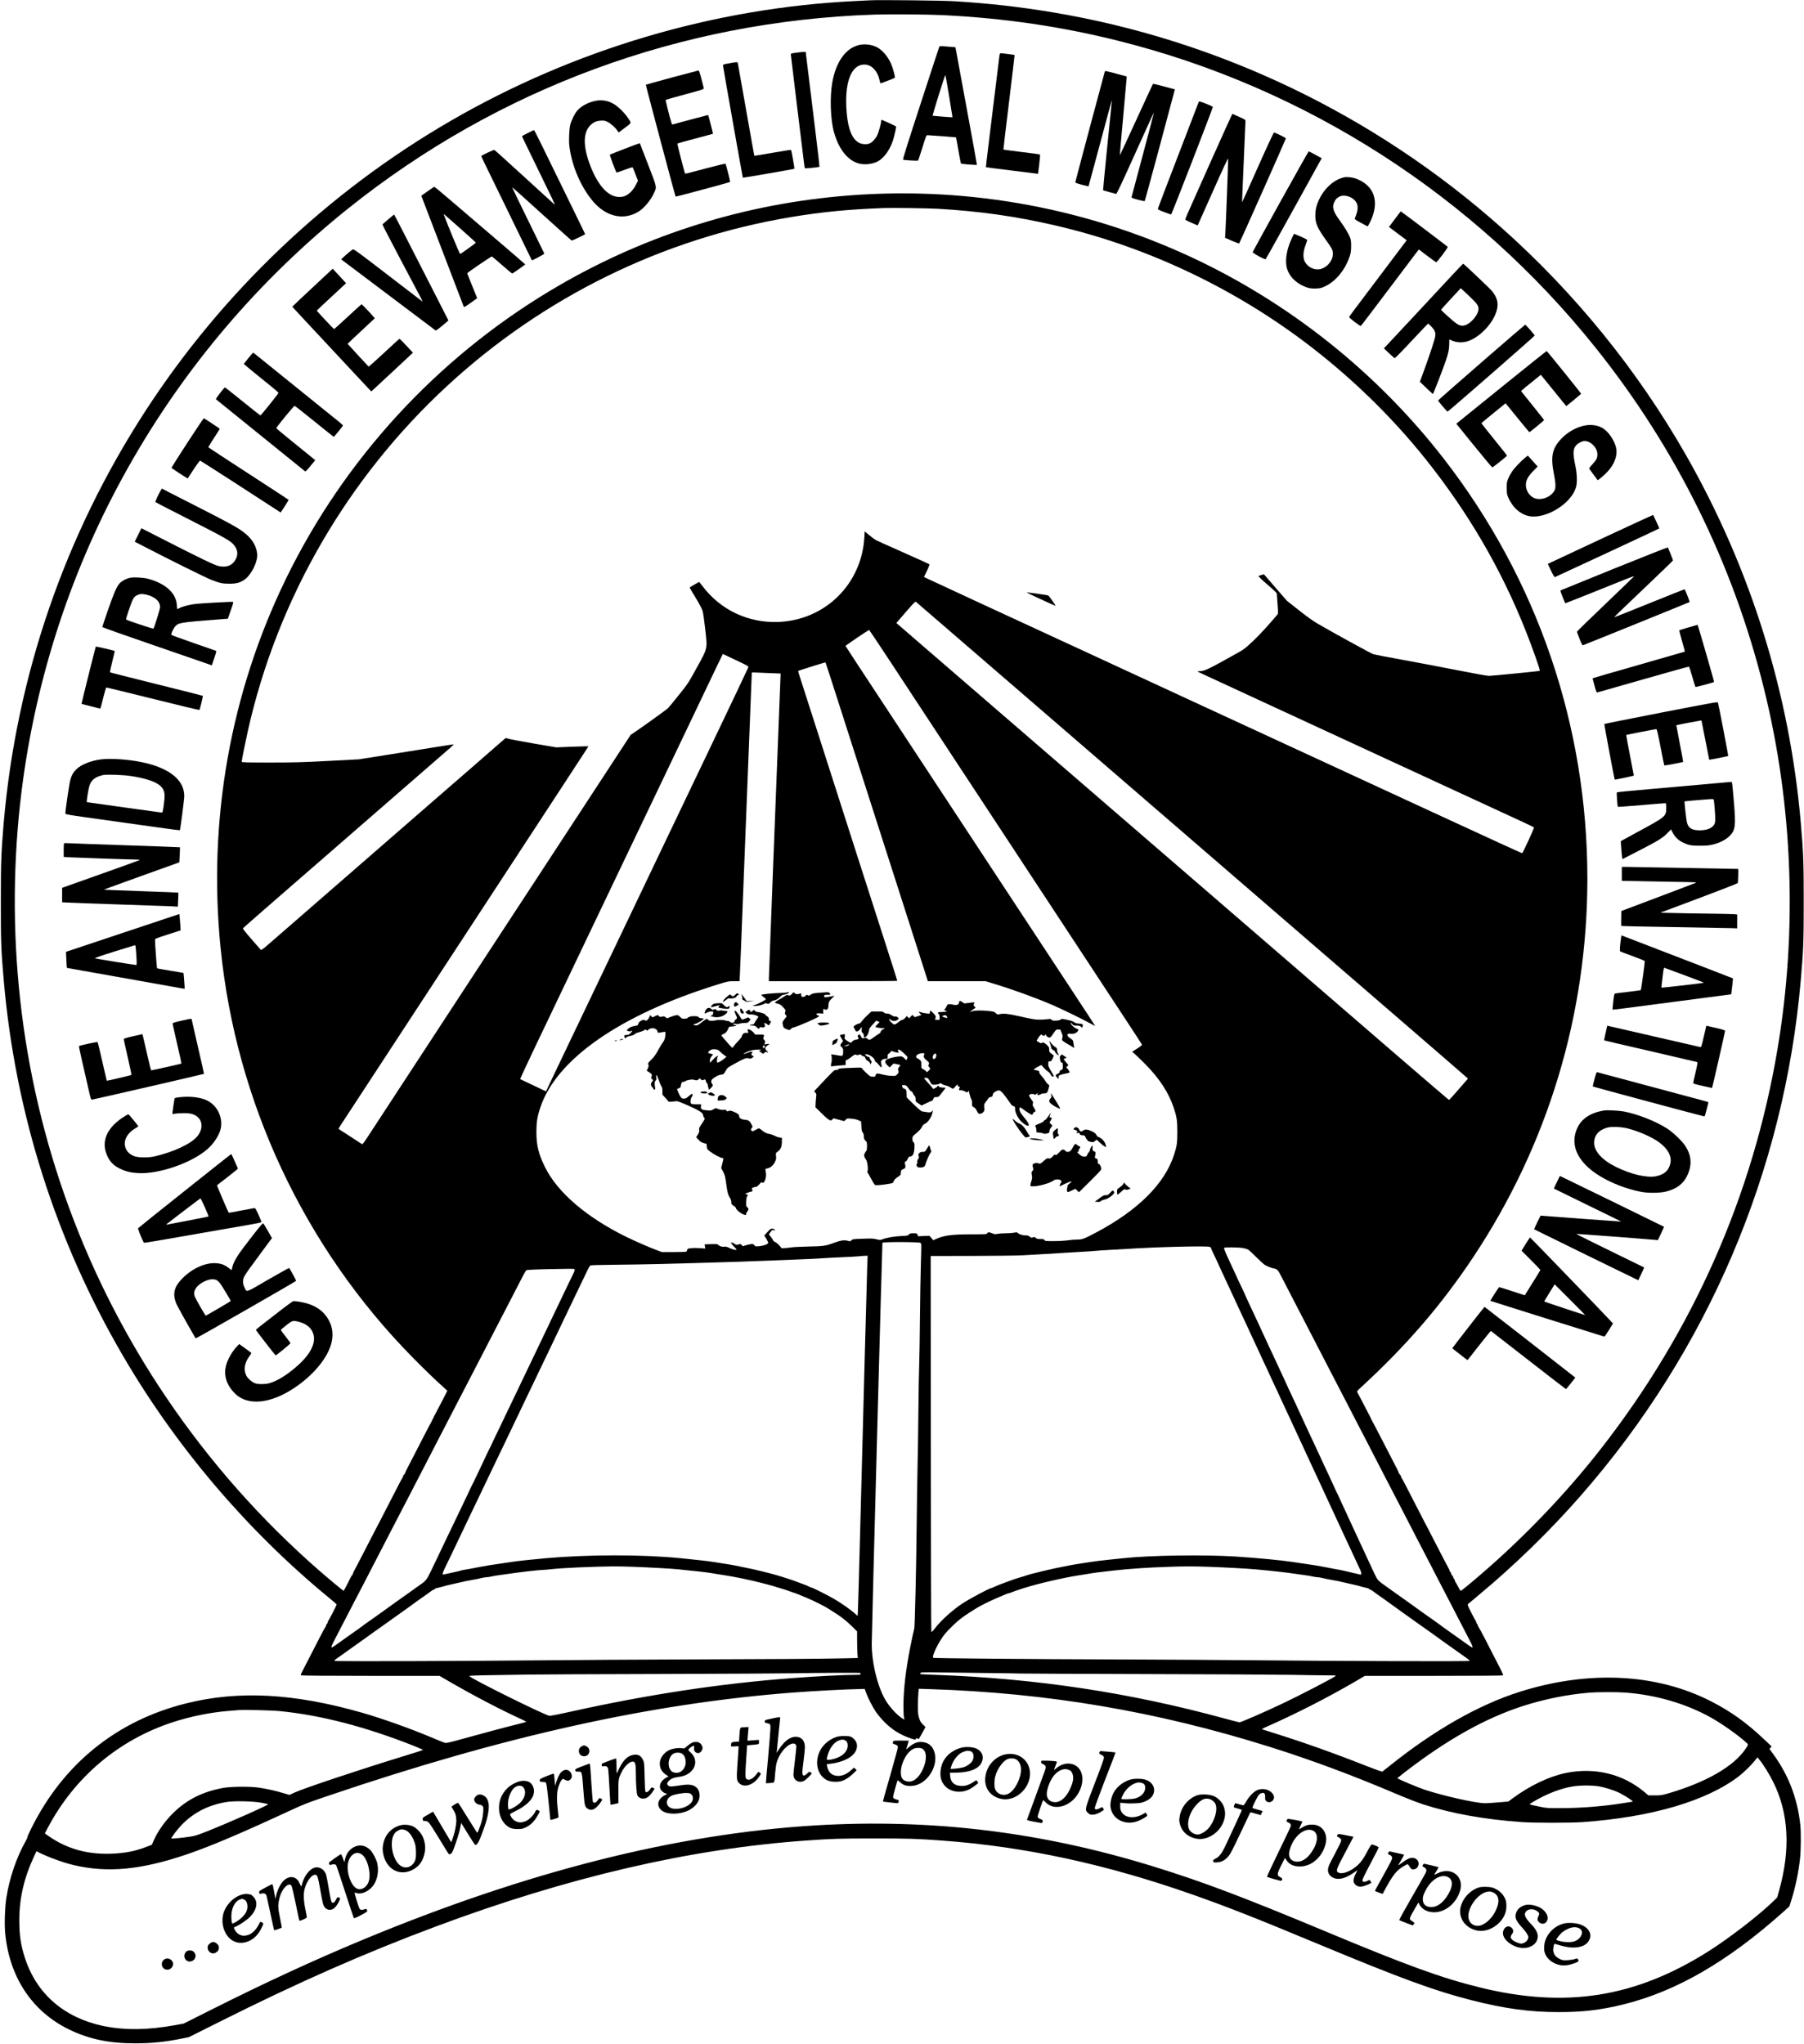 <?xml version="1.0" standalone="no"?>
<!DOCTYPE svg PUBLIC "-//W3C//DTD SVG 20010904//EN"
 "http://www.w3.org/TR/2001/REC-SVG-20010904/DTD/svg10.dtd">
<svg version="1.0" xmlns="http://www.w3.org/2000/svg"
 width="3456pt" height="3916pt" viewBox="0 0 3456 3916"
 preserveAspectRatio="xMidYMid meet">

<g transform="translate(0,3916) scale(0.1,-0.1)"
fill="#000000" stroke="none">
<path d="M16665 39154 c-33 -2 -159 -8 -280 -14 -2702 -131 -5388 -926 -7750
-2295 -2352 -1362 -4371 -3281 -5851 -5562 -1544 -2379 -2471 -5078 -2714
-7898 -47 -555 -54 -747 -54 -1500 -1 -754 6 -944 55 -1500 220 -2553 997
-4999 2289 -7210 1020 -1746 2377 -3340 3932 -4620 87 -71 158 -133 158 -137
0 -13 -152 -308 -162 -314 -4 -3 -8 -13 -8 -23 0 -10 -7 -24 -15 -31 -8 -7
-15 -19 -15 -27 0 -8 -9 -27 -19 -42 -11 -15 -60 -105 -109 -201 -158 -310
-299 -583 -333 -648 -28 -53 -31 -64 -19 -72 9 -6 532 -10 1333 -10 l1318 0
187 -109 c463 -268 982 -540 1400 -731 39 -18 72 -36 72 -39 0 -4 -53 -20
-117 -35 -212 -52 -751 -195 -1083 -288 -285 -79 -329 -89 -360 -80 -19 5
-136 52 -260 105 -407 171 -942 362 -1320 470 -1303 373 -2362 431 -3365 182
-1336 -330 -2364 -1160 -2980 -2406 -41 -83 -73 -155 -70 -159 3 -4 -11 -37
-31 -72 -179 -316 -316 -720 -374 -1103 -27 -181 -37 -487 -21 -661 79 -842
512 -1499 1216 -1845 383 -188 770 -270 1275 -270 310 0 575 27 886 90 l141
28 579 290 c1521 763 2798 1325 4164 1835 2524 942 4860 1485 7070 1642 497
36 657 41 1320 41 665 0 819 -5 1305 -41 1579 -116 3127 -450 4776 -1029 695
-245 1198 -443 2459 -968 1544 -643 2203 -884 2895 -1060 639 -163 1123 -229
1670 -229 465 -1 811 40 1245 147 1012 250 1994 818 3058 1768 l122 110 35
111 c80 251 142 548 170 814 17 157 19 492 5 632 -53 505 -224 955 -517 1358
l-75 103 21 23 22 23 -138 131 c-345 326 -641 539 -1023 734 -1045 536 -2349
600 -3668 182 -784 -248 -1642 -737 -2487 -1416 -72 -57 -136 -107 -143 -112
-7 -4 -124 37 -290 102 -634 251 -1233 464 -1817 646 -99 31 -187 59 -195 62
-9 3 13 17 55 36 565 247 1210 576 1761 899 l151 89 1314 0 c768 0 1320 4
1328 9 12 8 3 32 -49 133 -68 131 -179 347 -306 596 -43 84 -88 167 -101 185
-13 17 -23 38 -23 48 0 9 -7 22 -15 29 -8 7 -15 21 -15 31 0 10 -4 20 -8 23
-5 3 -44 74 -86 157 -64 125 -75 154 -64 164 7 7 96 81 197 165 688 571 1377
1241 1967 1916 2429 2775 3897 6217 4213 9879 49 564 56 745 56 1505 -1 759
-6 913 -55 1490 -212 2482 -957 4875 -2195 7050 -931 1635 -2137 3122 -3556
4381 -2424 2153 -5415 3586 -8584 4113 -638 106 -1192 169 -1875 212 -225 15
-1449 28 -1625 18z m1400 -284 c1179 -58 2275 -219 3380 -497 3588 -902 6795
-2967 9118 -5870 1543 -1928 2633 -4132 3226 -6521 559 -2249 649 -4644 261
-6937 -472 -2794 -1616 -5381 -3374 -7635 -671 -861 -1476 -1703 -2318 -2425
-229 -197 -362 -305 -375 -305 -5 0 -25 30 -43 67 -19 38 -43 79 -52 92 -10
13 -18 32 -18 41 0 10 -7 23 -15 30 -8 7 -15 20 -15 30 0 9 -9 25 -20 35 -11
10 -20 26 -20 35 0 10 -7 23 -15 30 -8 7 -15 18 -15 24 0 6 -6 22 -13 36 -83
155 -131 248 -227 435 -144 280 -188 366 -200 388 -19 33 -29 52 -95 182 -36
72 -113 220 -170 330 -57 110 -125 243 -152 295 -26 52 -53 101 -60 108 -7 7
-13 21 -13 31 0 10 -9 26 -20 36 -11 10 -20 23 -20 28 0 11 -56 125 -121 247
-22 41 -106 203 -186 360 -80 157 -157 303 -169 325 -13 22 -26 47 -30 55 -3
8 -10 22 -15 30 -5 8 -14 26 -20 40 -6 14 -15 32 -19 40 -11 20 -120 230 -182
350 -27 52 -53 101 -59 108 -8 9 7 28 58 75 883 811 1552 1586 2168 2512 1432
2157 2184 4650 2185 7245 1 2935 -956 5735 -2752 8052 -1280 1652 -2968 2996
-4863 3873 -2092 968 -4406 1366 -6715 1154 -1969 -180 -3849 -794 -5540
-1809 -2181 -1309 -3943 -3229 -5057 -5510 -1069 -2190 -1503 -4635 -1257
-7085 295 -2950 1603 -5737 3684 -7849 225 -229 441 -437 598 -577 l62 -56
-99 -194 c-55 -107 -111 -214 -125 -239 -14 -25 -28 -52 -32 -60 -6 -16 -13
-31 -32 -65 -6 -11 -13 -27 -16 -35 -4 -8 -17 -33 -30 -55 -13 -22 -62 -116
-110 -210 -48 -93 -131 -255 -185 -360 -147 -281 -181 -350 -181 -361 0 -6 -9
-19 -20 -29 -11 -10 -20 -26 -20 -36 0 -10 -6 -24 -13 -31 -7 -7 -34 -56 -60
-108 -27 -52 -95 -185 -152 -295 -57 -110 -134 -258 -170 -330 -66 -130 -76
-149 -95 -182 -11 -21 -50 -96 -195 -378 -100 -195 -186 -361 -249 -479 -14
-27 -26 -55 -26 -61 0 -7 -7 -18 -14 -25 -8 -6 -24 -33 -36 -58 -12 -26 -27
-58 -35 -72 -7 -14 -30 -58 -50 -97 -21 -40 -41 -73 -44 -73 -8 0 -306 248
-456 379 -1125 982 -2105 2091 -2937 3321 -1540 2276 -2502 4894 -2802 7630
-146 1324 -136 2691 29 4005 275 2183 966 4281 2041 6190 1072 1906 2501 3589
4214 4960 2876 2303 6371 3591 10080 3715 299 10 1015 4 1315 -10z m-100
-3710 c814 -48 1485 -143 2240 -317 1707 -393 3355 -1161 4770 -2221 871 -653
1672 -1427 2333 -2255 812 -1016 1444 -2098 1912 -3272 131 -327 291 -779 279
-788 -7 -7 -920 -97 -978 -97 -29 0 -315 52 -635 115 -319 63 -795 153 -1056
200 -261 47 -496 93 -522 101 -46 15 -776 416 -1061 582 -94 55 -209 137 -365
261 l-227 179 -215 247 c-118 136 -218 251 -221 256 -3 5 -29 1 -58 -9 l-54
-18 31 -35 c16 -19 96 -90 176 -159 96 -82 146 -132 146 -145 0 -11 7 -101 14
-200 11 -144 12 -183 2 -195 -170 -203 -337 -386 -468 -510 -141 -133 -180
-164 -274 -216 -581 -327 -658 -364 -753 -364 -24 0 -42 -3 -38 -6 7 -8 -40
15 1162 -541 506 -234 1156 -535 1445 -668 289 -133 854 -394 1255 -580 402
-186 1061 -490 1465 -677 404 -187 820 -379 924 -427 103 -47 190 -91 193 -97
5 -13 -213 -488 -226 -492 -5 -2 -692 313 -1527 699 -836 386 -1998 923 -2584
1194 -586 271 -1508 697 -2050 947 -542 251 -1493 691 -2115 978 -621 287
-1577 729 -2123 981 -546 253 -1008 467 -1027 477 l-33 17 56 118 c33 69 52
121 46 126 -5 5 -229 106 -499 226 -269 119 -508 227 -531 240 -22 13 -79 55
-125 94 l-84 70 -6 -113 c-51 -900 -755 -1591 -1654 -1623 -575 -20 -1105 232
-1449 690 -32 42 -61 77 -63 77 -4 0 -169 -96 -181 -106 -2 -1 48 -87 111
-191 71 -116 122 -213 135 -253 13 -41 32 -173 52 -351 43 -391 51 -357 -164
-747 -158 -288 -164 -297 -342 -520 -100 -125 -194 -239 -210 -254 -34 -31
-451 -331 -605 -436 l-107 -72 -613 -938 c-337 -515 -782 -1196 -989 -1512
-207 -316 -650 -993 -985 -1505 -334 -511 -803 -1227 -1040 -1590 -887 -1355
-1344 -2054 -1424 -2178 -52 -80 -87 -124 -94 -120 -7 4 -103 67 -215 140
-111 73 -211 137 -222 143 -19 10 -17 15 34 93 75 115 3078 4705 4231 6467
257 393 477 730 488 748 l19 32 -74 0 c-40 0 -178 -5 -307 -10 l-235 -10 -435
75 c-240 41 -458 82 -484 91 -48 16 -49 16 -75 -8 -15 -14 -306 -267 -647
-564 -341 -296 -721 -626 -845 -734 -124 -108 -817 -711 -1540 -1340 -723
-629 -1384 -1204 -1469 -1278 -126 -110 -156 -131 -166 -120 -7 7 -88 100
-180 207 -121 138 -166 197 -159 206 5 7 185 165 399 352 359 312 921 800
2785 2422 382 333 732 637 776 675 45 39 79 72 75 74 -4 1 -146 -20 -316 -48
-171 -28 -578 -93 -905 -145 l-595 -94 -575 -30 c-504 -27 -644 -31 -1123 -31
-456 0 -547 2 -547 14 0 24 70 374 116 581 563 2528 1904 4851 3824 6624 1838
1697 4120 2819 6575 3230 586 99 1111 150 1790 175 157 6 853 -4 1030 -14z
m1655 -9320 c2239 -1933 5422 -4682 5645 -4875 77 -67 739 -638 1470 -1269
732 -632 1343 -1161 1358 -1176 l29 -27 -177 -204 c-97 -112 -181 -204 -185
-204 -5 0 -428 363 -942 806 -513 443 -2062 1782 -3443 2974 -1380 1192 -3341
2886 -4357 3763 l-1846 1595 180 209 c157 181 183 207 196 196 9 -7 941 -812
2072 -1788z m-2518 573 c245 -373 742 -1128 1103 -1678 362 -550 699 -1063
750 -1140 50 -77 590 -898 1200 -1825 609 -927 1245 -1893 1411 -2146 167
-254 306 -469 310 -477 4 -12 -19 -32 -90 -77 l-96 -62 53 -46 c28 -25 117
-111 197 -191 269 -271 449 -546 545 -835 59 -176 70 -250 70 -461 0 -214 -8
-271 -65 -446 -179 -551 -687 -1057 -1489 -1483 -232 -123 -266 -136 -363
-136 -46 0 -128 -7 -183 -15 -55 -8 -175 -15 -267 -15 -157 0 -168 1 -178 20
-9 17 -21 20 -77 20 -55 0 -71 4 -90 22 -21 20 -27 21 -55 10 -28 -10 -34 -9
-60 13 -24 20 -41 25 -84 25 -56 0 -115 19 -146 47 -15 14 -26 14 -75 4 -31
-6 -103 -11 -159 -11 -57 0 -126 -5 -154 -11 -45 -10 -57 -8 -100 10 -61 26
-82 26 -98 1 -12 -19 -23 -20 -300 -20 -373 0 -523 -19 -675 -87 l-58 -26 -36
43 -37 42 -109 -4 -109 -5 -10 29 c-10 27 -12 28 -77 28 -58 0 -70 -3 -88 -23
-19 -22 -30 -24 -154 -30 -132 -6 -272 -31 -356 -63 -38 -15 -47 -15 -110 1
-58 15 -96 17 -263 11 -187 -6 -196 -8 -218 -30 -23 -23 -25 -23 -73 -9 -65
19 -138 7 -280 -46 -137 -52 -188 -59 -484 -65 -137 -3 -275 -10 -305 -15 -30
-5 -86 -11 -125 -14 l-70 -4 -40 49 c-22 26 -59 57 -82 69 -24 11 -43 27 -43
34 0 7 -18 36 -40 64 l-40 50 32 46 c19 26 38 43 45 40 47 -19 46 -19 32 4
-10 14 -24 21 -46 21 -26 0 -41 -11 -91 -66 l-60 -66 40 -65 c22 -36 37 -71
34 -79 -10 -25 -90 -54 -170 -61 -73 -6 -77 -5 -96 20 -17 22 -25 24 -62 20
-24 -3 -69 -14 -100 -23 l-57 -18 -21 23 c-21 22 -25 23 -64 11 -40 -12 -44
-11 -70 11 -15 12 -38 23 -52 23 l-26 0 30 -37 c17 -21 42 -49 56 -62 14 -14
26 -29 26 -34 0 -16 -68 0 -137 32 -43 21 -73 29 -89 25 -37 -9 -94 5 -118 29
-20 21 -28 22 -144 19 l-123 -4 6 -40 7 -40 -88 6 c-114 7 -107 7 -186 0 -61
-6 -67 -8 -73 -33 -4 -14 -12 -29 -18 -33 -7 -4 -114 -8 -239 -8 l-227 0 -83
31 c-144 52 -431 178 -605 263 -755 372 -1307 845 -1547 1324 -127 253 -171
428 -170 687 1 189 17 290 75 464 308 926 1527 1775 3375 2351 221 69 227 70
334 70 l108 0 6 113 c4 61 38 920 76 1907 113 2900 152 3895 153 3896 1 1 126
-3 277 -10 l275 -11 -3 -75 c-4 -107 -50 -1291 -142 -3653 -44 -1126 -80
-2074 -80 -2107 l0 -60 1230 0 c677 0 1230 3 1230 7 0 4 -31 104 -69 223 -38
118 -166 517 -284 885 -119 369 -310 965 -426 1325 -115 360 -404 1260 -641
2000 -237 740 -443 1380 -457 1423 -14 43 -23 80 -22 82 8 7 520 167 523 164
2 -2 59 -175 126 -384 67 -209 351 -1095 632 -1970 280 -874 570 -1779 645
-2010 74 -231 208 -649 298 -930 90 -280 185 -579 212 -662 l48 -153 553 0
554 0 146 -45 c367 -111 789 -264 1132 -410 179 -77 586 -275 738 -360 45 -25
82 -44 82 -41 0 4 -133 207 -938 1431 -196 297 -415 630 -487 740 -126 192
-974 1481 -2075 3155 -1077 1637 -1279 1945 -1282 1953 -3 7 438 306 453 307
3 0 206 -305 451 -677z m-3006 100 c217 -103 245 -119 241 -137 -3 -12 -330
-700 -727 -1531 -397 -830 -811 -1697 -920 -1925 -109 -228 -536 -1124 -950
-1990 -660 -1381 -901 -1887 -1118 -2340 -30 -63 -78 -166 -108 -227 l-53
-113 -43 19 c-24 10 -133 62 -243 115 -110 53 -204 97 -209 99 -5 2 130 293
299 647 169 355 453 949 630 1320 177 371 582 1220 900 1885 318 666 757 1586
977 2045 219 459 550 1153 736 1542 185 389 338 708 340 708 1 0 113 -53 248
-117z m3539 -11167 c18 -13 18 -27 7 -382 -7 -203 -14 -675 -18 -1049 -3 -374
-10 -788 -15 -920 -5 -132 -12 -523 -15 -870 -3 -346 -10 -799 -15 -1005 -5
-206 -13 -737 -18 -1180 -5 -443 -14 -987 -20 -1210 -6 -223 -13 -489 -16
-592 -2 -103 -9 -196 -15 -205 -5 -10 -39 -167 -75 -348 -81 -411 -127 -803
-127 -1095 -1 -102 4 -206 9 -232 l10 -48 -29 18 c-91 52 -217 181 -306 313
-164 243 -291 729 -292 1117 -1 165 200 7674 205 7690 7 19 704 18 730 -2z
m5539 -76 c14 -5 26 -15 26 -22 0 -6 15 -44 34 -82 57 -118 136 -287 136 -291
0 -3 25 -57 56 -122 91 -193 132 -281 199 -428 22 -48 94 -204 125 -270 16
-33 47 -100 70 -150 23 -49 54 -117 70 -150 15 -33 39 -85 53 -115 23 -52 41
-90 131 -282 48 -105 102 -221 133 -288 14 -30 47 -101 74 -157 27 -57 49
-105 49 -107 0 -4 22 -50 140 -301 20 -44 50 -107 64 -140 29 -62 44 -96 119
-255 24 -52 53 -115 65 -140 11 -25 38 -83 60 -130 22 -47 52 -112 67 -145 15
-33 48 -103 72 -155 24 -52 51 -108 58 -125 8 -16 32 -68 53 -115 22 -47 54
-116 72 -155 17 -38 44 -97 60 -130 15 -33 47 -100 70 -150 23 -49 54 -117 70
-150 38 -83 98 -212 120 -260 18 -39 66 -143 130 -280 18 -38 48 -104 67 -145
19 -41 47 -102 63 -135 15 -33 43 -91 60 -130 18 -38 49 -106 70 -150 20 -44
49 -105 63 -135 14 -30 43 -93 65 -140 22 -47 54 -116 72 -155 18 -38 41 -88
51 -109 21 -44 25 -86 8 -86 -7 0 -28 4 -48 10 -20 5 -79 19 -131 30 -52 12
-113 26 -135 32 -22 6 -60 14 -85 18 -25 4 -83 15 -130 24 -47 9 -116 23 -155
30 -117 23 -240 43 -470 76 -44 6 -120 17 -170 25 -204 31 -667 75 -1065 101
-605 39 -1654 24 -2155 -31 -71 -8 -179 -19 -240 -25 -152 -15 -328 -37 -400
-49 -33 -5 -123 -19 -200 -31 -77 -12 -169 -27 -205 -35 -36 -7 -92 -19 -125
-25 -153 -31 -193 -39 -230 -49 -22 -5 -62 -14 -90 -20 -27 -7 -76 -18 -107
-26 -32 -8 -84 -21 -116 -29 -32 -7 -76 -19 -98 -26 -92 -30 -123 -39 -194
-60 -76 -23 -99 -31 -202 -69 -188 -69 -201 -74 -279 -110 -25 -12 -49 -21
-53 -21 -30 0 -403 -199 -536 -285 -195 -127 -425 -334 -537 -482 -40 -53 -64
-76 -71 -68 -4 4 -8 1625 -10 3603 l-2 3597 782 1 c431 1 869 6 973 12 105 6
280 16 390 22 110 5 295 17 410 25 116 8 266 17 335 20 69 3 170 10 225 15 55
6 186 14 290 20 105 5 255 14 335 19 535 37 1546 63 1604 41z m641 -23 c39 -8
84 -22 100 -32 17 -11 89 -78 160 -150 72 -71 146 -138 165 -147 79 -38 127
-56 165 -62 60 -10 80 -31 138 -146 61 -118 186 -361 287 -555 153 -295 237
-457 303 -585 124 -242 181 -352 279 -540 298 -576 352 -680 456 -880 49 -96
113 -220 142 -275 29 -55 90 -172 135 -260 181 -351 256 -496 325 -630 40 -77
105 -202 144 -278 88 -170 155 -299 281 -542 121 -234 228 -440 292 -565 27
-52 94 -180 148 -285 98 -189 141 -272 279 -540 40 -77 110 -212 156 -300 45
-88 121 -234 168 -325 91 -177 170 -329 233 -450 21 -41 39 -83 39 -93 0 -16
-2 -16 -27 -2 -16 8 -62 40 -103 70 -41 30 -97 70 -125 89 -27 19 -81 57 -120
85 -38 28 -92 66 -120 85 -27 19 -66 47 -86 62 -20 16 -45 35 -55 42 -11 7
-75 53 -144 102 -69 49 -146 104 -173 122 -58 41 -66 46 -147 106 -36 27 -108
78 -160 115 -52 37 -135 96 -185 131 -49 36 -98 71 -109 78 -10 7 -37 27 -60
43 -22 17 -60 43 -84 60 -24 16 -63 46 -86 66 -41 37 -55 59 -124 209 -17 36
-46 99 -65 140 -66 141 -136 292 -202 435 -13 28 -39 84 -58 125 -19 41 -52
111 -72 155 -20 44 -47 103 -60 130 -13 28 -38 82 -55 120 -18 39 -50 108 -72
155 -60 129 -76 164 -82 180 -3 8 -10 22 -15 30 -5 8 -18 35 -29 60 -47 104
-95 209 -122 265 -37 79 -101 215 -135 290 -15 33 -45 98 -67 145 -22 47 -48
103 -58 125 -10 22 -38 83 -63 135 -24 52 -56 120 -70 150 -14 30 -45 98 -70
150 -24 52 -54 118 -67 145 -12 28 -37 82 -55 120 -18 39 -45 97 -60 130 -15
33 -47 101 -70 150 -23 50 -54 115 -68 145 -61 133 -100 218 -117 255 -21 46
-88 191 -130 280 -35 73 -99 211 -133 285 -63 138 -102 221 -134 290 -19 41
-43 93 -53 115 -10 22 -38 83 -63 135 -24 52 -59 127 -77 165 -18 39 -54 117
-81 173 -27 57 -49 107 -49 110 0 4 -29 67 -65 140 -36 73 -65 135 -65 137 0
2 -23 53 -51 112 -28 59 -60 128 -71 153 -11 25 -24 52 -28 61 -47 94 -120
264 -120 280 0 18 8 19 148 19 81 0 178 -6 217 -13z m-7200 -314 c-6 -174 -78
-2832 -140 -5243 -20 -762 -38 -1409 -41 -1439 l-6 -53 -31 29 c-90 84 -266
209 -423 300 -118 69 -405 213 -423 213 -5 0 -22 6 -38 14 -46 23 -96 44 -133
56 -19 7 -51 18 -70 26 -89 34 -179 66 -220 78 -25 8 -67 21 -95 30 -111 34
-193 58 -250 72 -33 8 -85 21 -115 29 -145 37 -249 60 -425 94 -33 7 -91 19
-130 27 -38 8 -126 23 -195 33 -69 11 -156 25 -195 31 -110 18 -352 46 -650
75 -726 72 -1758 72 -2570 0 -288 -26 -532 -52 -650 -70 -49 -8 -128 -19 -175
-26 -171 -23 -344 -51 -465 -75 -38 -7 -108 -21 -155 -30 -47 -9 -108 -20
-137 -24 -28 -5 -56 -11 -61 -14 -6 -3 -43 -13 -84 -21 -40 -8 -111 -24 -158
-35 -47 -10 -88 -19 -92 -19 -16 -2 -7 38 23 100 31 65 73 153 197 409 38 80
90 188 114 240 110 231 154 324 215 450 36 74 90 187 120 250 101 213 145 304
203 425 32 66 81 170 110 230 29 61 85 178 125 260 40 83 91 191 115 240 47
99 119 251 215 450 34 72 82 171 105 220 23 50 75 158 115 240 40 83 91 191
115 240 23 50 70 149 105 220 34 72 85 177 113 235 27 58 79 166 115 240 62
129 105 220 218 458 28 59 79 166 114 237 34 72 84 175 110 230 51 106 177
369 227 472 16 34 36 67 44 74 11 9 133 13 452 16 240 2 604 8 807 13 204 6
548 14 765 20 372 9 925 28 1480 50 135 6 364 15 510 20 146 5 328 14 405 20
77 6 253 15 390 21 138 5 286 14 330 18 44 5 102 9 128 10 l49 1 -7 -167z
m-5605 -102 c0 -11 -6 -32 -14 -48 -8 -15 -44 -89 -79 -163 -36 -74 -92 -191
-125 -260 -81 -168 -160 -335 -215 -450 -24 -52 -75 -158 -112 -235 -99 -206
-156 -327 -215 -450 -29 -60 -81 -168 -115 -240 -35 -71 -86 -179 -115 -240
-28 -60 -71 -150 -95 -200 -24 -49 -72 -151 -108 -225 -35 -74 -92 -191 -125
-260 -33 -69 -86 -179 -117 -245 -32 -66 -81 -170 -111 -230 -29 -61 -58 -122
-63 -135 -6 -14 -15 -32 -20 -40 -6 -8 -26 -51 -47 -95 -20 -44 -60 -129 -89
-190 -106 -222 -153 -320 -159 -335 -3 -8 -10 -22 -15 -30 -6 -8 -31 -60 -57
-115 -25 -55 -75 -161 -111 -235 -80 -166 -143 -298 -218 -455 -32 -66 -88
-183 -125 -260 -37 -77 -84 -176 -105 -220 -20 -44 -63 -134 -95 -200 -32 -66
-86 -177 -119 -247 -64 -132 -91 -165 -193 -233 -24 -17 -62 -43 -84 -60 -23
-16 -50 -36 -60 -43 -11 -7 -59 -42 -109 -78 -49 -35 -133 -94 -185 -131 -52
-37 -123 -87 -156 -112 -34 -25 -72 -53 -84 -61 -12 -8 -44 -31 -70 -50 -26
-19 -56 -41 -67 -48 -10 -6 -65 -46 -123 -87 -58 -41 -113 -80 -124 -87 -10
-7 -35 -26 -55 -42 -20 -15 -58 -43 -86 -62 -27 -19 -81 -57 -120 -85 -38 -28
-92 -66 -120 -85 -27 -19 -84 -59 -125 -89 -41 -30 -87 -62 -102 -70 -26 -14
-28 -14 -28 2 0 10 18 52 39 93 63 121 142 273 233 450 47 91 123 237 168 325
46 88 116 222 155 297 122 237 237 459 291 563 28 55 82 159 119 230 36 72 99
193 139 270 106 203 241 464 304 585 30 58 91 177 137 265 139 269 228 443
315 610 45 88 120 232 165 320 45 88 106 205 135 260 29 55 93 179 142 275
109 212 280 541 433 835 34 66 104 201 155 300 51 99 123 239 160 310 37 72
102 198 145 280 43 83 106 204 140 270 34 66 109 210 165 320 57 110 121 234
142 275 21 41 46 79 55 83 16 10 350 21 721 25 194 3 202 2 202 -17z m1120
-5691 c335 -13 751 -36 870 -49 52 -6 145 -16 205 -22 250 -24 381 -41 550
-71 33 -5 98 -16 145 -23 162 -24 462 -86 668 -139 34 -9 88 -23 120 -31 56
-14 154 -42 242 -70 25 -7 68 -20 95 -29 28 -8 82 -27 120 -41 39 -14 79 -29
90 -31 11 -3 34 -12 50 -19 17 -7 55 -23 85 -35 30 -12 69 -28 85 -35 17 -8
53 -24 80 -36 84 -36 244 -117 309 -156 59 -35 221 -140 241 -155 6 -5 40 -31
78 -59 37 -27 110 -92 162 -143 l95 -94 0 -158 c0 -88 3 -202 6 -255 l7 -97
-264 -6 c-452 -10 -1272 -16 -3039 -21 -938 -4 -2114 -10 -2615 -16 -1531 -16
-4101 -24 -4108 -12 -4 6 12 23 36 39 23 16 47 33 52 37 16 13 108 78 206 147
51 36 120 85 155 110 35 25 104 74 154 110 50 36 122 88 160 115 38 28 92 66
120 85 28 19 82 58 120 85 38 28 100 72 137 98 38 27 109 78 158 113 50 36
110 79 135 96 39 27 154 111 185 135 6 5 30 22 55 38 25 17 50 34 55 38 6 4
35 25 65 47 30 22 64 47 75 55 10 8 24 15 31 15 6 0 17 6 23 14 7 8 28 17 49
21 20 3 57 13 82 20 61 19 145 39 265 65 55 12 118 26 140 32 22 6 72 17 110
23 162 29 203 37 256 51 30 8 71 14 90 14 19 0 62 7 97 15 35 8 98 19 140 24
42 6 106 14 142 20 225 34 626 81 694 81 26 0 106 7 179 15 211 23 767 48
1172 53 72 0 245 -3 385 -8z m11020 0 c311 -11 736 -34 915 -50 328 -30 593
-60 795 -91 36 -6 100 -14 142 -20 42 -5 105 -16 140 -24 35 -8 78 -15 97 -15
19 0 60 -6 90 -14 53 -14 94 -22 256 -51 39 -6 88 -17 110 -23 22 -6 85 -20
140 -32 120 -26 204 -46 265 -65 25 -7 62 -17 82 -20 21 -4 42 -13 49 -21 6
-8 17 -14 23 -14 7 0 21 -7 31 -15 11 -8 45 -33 75 -55 30 -22 60 -43 65 -47
6 -4 30 -21 55 -38 25 -16 47 -32 50 -35 3 -3 40 -30 83 -60 43 -30 99 -71
125 -90 26 -19 83 -60 127 -92 105 -74 199 -141 285 -203 38 -27 92 -66 120
-85 28 -19 83 -58 123 -87 40 -28 95 -68 122 -87 28 -20 82 -60 122 -89 40
-28 126 -90 193 -137 126 -88 218 -154 235 -167 6 -4 29 -21 52 -37 24 -16 40
-33 36 -39 -7 -12 -2582 -4 -4113 12 -498 6 -1670 12 -2605 16 -1685 5 -3527
21 -3554 30 -43 16 104 318 228 467 57 70 221 227 286 276 39 28 75 55 80 60
20 15 182 120 241 155 65 39 225 120 309 156 28 12 64 28 80 36 17 7 55 23 85
35 30 12 68 28 83 36 16 8 35 14 42 14 8 0 29 6 47 14 105 44 336 117 513 162
156 40 185 47 260 64 208 48 396 86 525 105 47 7 112 18 145 23 163 28 218 36
535 71 319 35 650 57 1065 71 299 10 442 10 745 0z m-4192 -2036 c305 -3 561
-7 571 -9 10 -2 1061 -6 2337 -10 1275 -3 2564 -10 2864 -15 300 -6 619 -10
710 -10 142 0 162 -2 145 -14 -87 -59 -699 -377 -1015 -526 -352 -167 -796
-360 -825 -360 -9 0 -132 32 -273 70 -1826 500 -3622 771 -5561 840 -151 5
-276 12 -279 14 -2 3 -2 12 2 21 5 15 43 16 388 11 211 -3 632 -9 936 -12z
m-2478 2 c0 -2 3 -11 6 -20 5 -14 -8 -16 -107 -16 -205 0 -726 -27 -1179 -61
-1376 -102 -2777 -314 -4269 -645 -223 -50 -394 -83 -408 -79 -129 32 -1463
694 -1531 759 -11 11 75 14 445 20 252 3 564 8 693 11 129 3 1259 8 2510 11
1251 4 2410 10 2575 14 344 8 1265 12 1265 6z m109 -372 c38 -107 127 -279
194 -378 34 -50 107 -136 162 -192 146 -146 300 -243 495 -309 86 -30 96 -31
104 -16 5 9 10 17 12 19 1 2 11 -2 23 -9 11 -7 22 -11 24 -9 2 3 32 56 66 118
l62 112 -50 49 c-41 40 -54 61 -73 122 -20 65 -23 94 -23 239 0 91 4 200 9
244 l8 79 211 -7 c2262 -72 4351 -427 6512 -1106 811 -256 1570 -538 2445
-910 179 -76 402 -163 497 -193 551 -177 1179 -289 1893 -339 231 -16 927 -16
1155 0 1319 93 2377 403 2999 880 88 68 230 206 297 289 l57 72 37 -45 c78
-95 190 -275 265 -426 298 -600 335 -1286 113 -2083 l-36 -130 -66 -65 c-277
-271 -847 -711 -1251 -967 -1402 -887 -2736 -1098 -4383 -692 -725 179 -1383
417 -2927 1062 -1607 671 -2354 953 -3285 1243 -2162 673 -4284 933 -6515 799
-2673 -162 -5541 -888 -8690 -2200 -930 -388 -1824 -800 -2863 -1322 l-548
-275 -152 -28 c-527 -98 -993 -103 -1402 -15 -741 160 -1263 615 -1485 1294
-82 250 -110 437 -110 731 0 418 90 808 281 1218 l48 103 58 -30 c172 -86 455
-189 653 -236 651 -154 1296 -93 2180 209 436 150 969 374 1850 781 399 184
412 190 875 347 3343 1134 6161 1759 8870 1968 411 31 1010 63 1300 68 l80 2
24 -66z m14546 -4 c582 -43 1155 -209 1630 -472 219 -121 526 -338 698 -493
33 -30 33 -33 -24 -116 -227 -335 -754 -638 -1477 -850 -125 -36 -144 -39
-259 -39 l-123 0 -73 61 c-413 350 -955 482 -1512 368 -316 -65 -688 -242
-1015 -484 l-85 -63 -190 -16 c-104 -9 -219 -16 -255 -16 -174 0 -785 137
-1155 258 -123 40 -525 210 -525 221 1 3 71 60 158 127 796 613 1522 1020
2234 1252 410 134 874 228 1293 261 159 12 517 13 680 1z m-25775 -355 c788
-78 1632 -297 2558 -662 106 -42 189 -80 185 -83 -5 -4 -172 -58 -373 -119
-819 -251 -1884 -606 -2076 -692 l-110 -50 -115 34 c-139 43 -305 80 -459 104
-173 27 -543 24 -700 -5 -383 -71 -676 -216 -933 -461 -171 -165 -312 -361
-395 -551 l-33 -76 -112 -43 c-210 -81 -402 -118 -662 -128 -467 -17 -861 95
-1213 344 l-63 45 59 112 c512 966 1352 1676 2382 2015 352 115 725 191 1095
221 72 5 150 12 175 14 100 9 645 -4 790 -19z m25264 -1441 c120 -19 303 -77
406 -129 119 -60 276 -165 246 -165 -3 0 -74 -11 -158 -25 -376 -62 -824 -99
-1213 -99 -268 -1 -271 -1 -430 32 -88 19 -163 36 -168 39 -13 8 101 76 265
158 171 85 382 157 543 184 142 25 370 27 509 5z m-25619 -314 c66 -12 125
-25 132 -29 20 -11 -720 -340 -1161 -516 -180 -72 -235 -90 -329 -105 -124
-20 -357 -43 -364 -36 -10 10 107 165 191 254 233 244 527 393 878 447 143 22
497 14 653 -15z"/>
<path d="M16461 38299 c-24 -5 -71 -22 -105 -38 -203 -96 -351 -342 -411 -678
-50 -283 -36 -709 31 -953 86 -311 247 -525 449 -594 117 -40 272 -28 388 30
116 59 231 215 292 397 28 86 69 267 61 274 -13 13 -272 130 -278 126 -5 -2
-8 -15 -8 -27 0 -42 -48 -213 -75 -269 -33 -67 -95 -134 -144 -155 -53 -22
-141 -19 -196 8 -136 66 -217 256 -244 575 -50 574 80 928 340 928 135 0 251
-121 290 -302 7 -31 13 -57 14 -59 3 -4 268 99 278 107 10 10 -35 181 -69 262
-60 141 -170 271 -275 325 -99 50 -224 66 -338 43z"/>
<path d="M17997 38272 c-3 -4 -163 -493 -356 -1086 -256 -782 -349 -1081 -341
-1086 15 -9 275 -24 287 -17 5 3 42 114 83 246 65 212 77 241 95 241 42 -1
547 -39 550 -42 2 -2 22 -113 45 -248 23 -135 46 -249 51 -254 8 -9 296 -32
304 -24 2 2 -79 454 -181 1003 -101 550 -195 1056 -207 1125 l-23 125 -85 7
c-46 3 -114 9 -151 12 -37 2 -69 2 -71 -2z m186 -957 c36 -219 65 -400 64
-402 -3 -3 -379 26 -382 29 -2 2 52 180 118 395 67 216 124 389 128 385 3 -4
36 -187 72 -407z"/>
<path d="M15268 38152 c-101 -13 -118 -17 -118 -33 0 -10 54 -456 119 -991 66
-535 125 -1020 132 -1078 6 -58 15 -109 19 -113 8 -9 269 19 279 28 2 3 -30
290 -73 638 -42 347 -103 841 -134 1097 l-57 465 -25 1 c-14 1 -78 -5 -142
-14z"/>
<path d="M19141 38048 c-6 -51 -56 -457 -111 -903 -142 -1161 -145 -1184 -140
-1189 3 -2 212 -29 465 -60 253 -31 476 -59 496 -62 l35 -5 23 182 c12 100 19
185 14 189 -4 3 -163 25 -352 48 -190 23 -346 44 -348 46 -2 2 46 410 107 906
60 497 109 904 107 906 -3 4 -236 34 -263 34 -20 0 -22 -8 -33 -92z"/>
<path d="M13968 37947 c-91 -16 -118 -24 -118 -36 0 -24 376 -2151 381 -2156
4 -4 980 165 988 171 5 4 -57 355 -64 362 -3 3 -162 -22 -353 -55 -191 -34
-348 -60 -351 -58 -2 2 -73 397 -157 877 -85 480 -156 883 -159 896 -6 27 -11
27 -167 -1z"/>
<path d="M12871 37675 c-271 -74 -495 -136 -498 -139 -5 -4 562 -2135 570
-2143 5 -5 1035 272 1044 280 6 6 -75 327 -88 349 -4 6 -153 -30 -388 -92
-210 -57 -383 -101 -385 -99 -11 12 -155 574 -149 579 5 4 159 46 343 95 184
49 337 90 339 92 3 2 -87 354 -93 360 -1 1 -157 -40 -346 -91 l-345 -93 -11
31 c-26 75 -117 437 -111 443 4 3 170 50 370 104 308 82 362 100 360 115 -1 9
-21 91 -45 181 -32 121 -47 163 -58 162 -8 -1 -237 -61 -509 -134z"/>
<path d="M21165 37788 c-13 -38 -565 -2110 -565 -2121 0 -9 42 -25 125 -47 69
-18 127 -31 129 -29 1 2 101 371 221 819 119 448 220 817 222 820 3 3 3 -20
-1 -50 -28 -254 -167 -1662 -164 -1665 2 -2 55 -18 118 -35 63 -17 122 -33
131 -36 12 -3 90 162 369 781 194 432 355 783 357 781 2 -1 -93 -363 -211
-804 -118 -440 -216 -808 -218 -818 -2 -14 19 -23 121 -51 68 -18 128 -30 131
-26 6 6 453 1663 560 2074 l17 67 -206 55 c-113 30 -208 53 -211 51 -4 -1
-147 -311 -320 -688 -173 -377 -315 -684 -317 -682 -2 2 26 322 62 712 35 390
66 729 67 753 l3 45 -195 53 c-215 58 -219 58 -225 41z"/>
<path d="M11395 37225 c-133 -29 -263 -100 -336 -184 -48 -55 -111 -182 -134
-271 -11 -41 -19 -121 -22 -215 -4 -125 -1 -172 17 -279 61 -361 230 -730 449
-984 247 -285 579 -359 858 -190 111 67 239 220 303 362 54 118 59 95 -115
545 -85 223 -157 406 -158 408 -4 3 -566 -213 -574 -221 -7 -6 116 -334 128
-341 4 -3 73 20 154 51 81 31 150 52 154 48 4 -5 29 -65 55 -133 l48 -124 -37
-73 c-49 -97 -119 -173 -191 -209 -48 -23 -72 -29 -130 -29 -212 -1 -413 220
-563 619 -133 356 -131 615 8 754 59 59 113 83 197 89 62 4 80 1 128 -21 60
-28 147 -104 191 -167 l27 -39 119 90 c136 103 132 82 47 206 -64 93 -188 211
-269 256 -111 62 -229 80 -354 52z"/>
<path d="M22961 37198 c-5 -13 -181 -471 -391 -1018 -211 -547 -385 -1004
-387 -1016 -4 -18 10 -26 119 -67 68 -26 128 -47 134 -47 10 0 795 2025 798
2058 1 9 -41 30 -109 57 -160 61 -154 60 -164 33z"/>
<path d="M23192 36058 c-226 -508 -429 -963 -451 -1013 -22 -49 -37 -93 -33
-97 10 -9 234 -110 237 -106 1 2 132 295 291 652 207 466 290 642 292 623 3
-27 -42 -1228 -53 -1417 l-6 -96 132 -58 c72 -32 135 -54 139 -49 11 12 893
1995 894 2011 1 12 -203 112 -229 112 -6 0 -146 -301 -310 -670 -164 -368
-299 -669 -300 -667 -2 1 13 344 31 762 18 418 33 774 34 791 0 30 -3 33 -121
85 -67 30 -125 55 -129 57 -4 1 -192 -413 -418 -920z"/>
<path d="M10113 36612 c-62 -31 -113 -59 -113 -63 0 -4 111 -233 246 -510 351
-718 396 -813 377 -798 -9 8 -269 245 -577 527 -309 283 -567 516 -575 519
-14 6 -251 -106 -251 -118 0 -8 94 -203 500 -1034 167 -341 340 -698 386 -793
l84 -172 121 60 c74 38 119 66 116 73 -3 7 -143 293 -311 637 -169 343 -305
627 -304 631 2 3 257 -225 567 -507 311 -283 570 -514 575 -514 13 0 256 117
256 123 0 2 -98 206 -219 453 -560 1149 -752 1539 -759 1541 -4 1 -58 -24
-119 -55z"/>
<path d="M24532 35302 c-292 -527 -532 -964 -534 -971 -5 -19 234 -151 248
-137 6 6 121 209 254 451 134 242 366 661 515 930 150 270 279 504 288 522
l17 31 -120 66 c-65 36 -123 66 -128 66 -5 0 -247 -431 -540 -958z"/>
<path d="M25760 35764 c-195 -36 -389 -207 -496 -440 -45 -96 -66 -190 -66
-294 0 -146 38 -236 194 -455 130 -182 142 -205 142 -280 1 -148 -146 -297
-292 -297 -107 0 -210 68 -252 164 -31 73 -24 180 20 298 17 47 32 91 33 99 1
8 -44 33 -122 67 -69 30 -126 54 -128 54 -7 0 -67 -128 -92 -198 -66 -180 -82
-361 -41 -482 44 -131 146 -240 292 -312 95 -47 166 -62 270 -56 72 4 97 10
163 42 206 97 383 313 471 573 22 65 27 97 28 193 0 99 -3 123 -23 175 -31 76
-102 194 -191 315 -129 175 -156 261 -110 355 25 52 37 67 84 99 100 67 292 2
347 -118 26 -56 23 -128 -7 -211 -13 -38 -27 -77 -30 -85 -4 -11 29 -33 118
-80 67 -36 125 -66 128 -68 4 -1 27 42 53 95 181 379 77 689 -276 821 -57 22
-169 35 -217 26z"/>
<path d="M8275 35553 c-22 -14 -77 -53 -122 -85 l-82 -59 24 -62 c38 -101 776
-2030 786 -2055 9 -23 11 -22 111 48 57 39 114 79 126 89 l24 17 -96 237 c-53
129 -96 238 -96 240 0 12 463 328 473 323 7 -2 95 -77 195 -165 101 -89 188
-161 194 -161 12 0 249 166 249 175 0 3 -267 234 -593 512 -326 279 -716 612
-865 740 -150 128 -276 233 -280 233 -5 0 -26 -12 -48 -27z m550 -777 c160
-142 290 -261 290 -266 0 -9 -275 -207 -300 -216 -8 -4 -258 598 -311 751 -9
24 -47 56 321 -269z"/>
<path d="M26745 34993 c-49 -65 -99 -132 -112 -150 l-24 -32 169 -127 170
-127 -441 -586 c-242 -322 -490 -651 -550 -730 -60 -79 -110 -149 -111 -156
-1 -17 211 -178 224 -170 6 3 229 297 497 653 268 356 515 684 550 729 l64 83
160 -121 c88 -66 165 -122 172 -124 14 -5 230 281 222 295 -6 9 -825 629 -876
663 l-26 17 -88 -117z"/>
<path d="M7440 34959 c-58 -50 -108 -94 -113 -98 -4 -4 158 -317 359 -697 432
-813 419 -788 402 -778 -7 5 -305 233 -662 508 -590 454 -651 498 -669 487
-47 -30 -226 -186 -219 -192 14 -12 1797 -1355 1807 -1361 9 -6 99 64 213 163
l33 29 -518 1015 c-284 558 -520 1015 -523 1014 -3 0 -52 -41 -110 -90z"/>
<path d="M27833 33902 c-105 -114 -446 -479 -756 -812 l-565 -605 95 -90 c53
-49 101 -93 108 -97 9 -5 118 105 325 327 172 184 316 335 320 335 4 0 30 -25
59 -55 68 -71 85 -113 77 -185 -6 -56 -102 -348 -225 -685 l-70 -190 122 -117
c67 -64 125 -117 128 -118 7 0 198 492 249 645 49 143 62 209 64 315 l1 86 60
-25 c93 -38 199 -40 299 -7 236 80 490 354 552 597 34 132 6 240 -92 361 -40
49 -535 519 -553 525 -3 1 -92 -91 -198 -205z m408 -509 c77 -79 94 -121 78
-191 -20 -89 -132 -221 -222 -262 -70 -32 -125 -27 -193 20 -59 39 -295 251
-296 265 -1 4 84 99 188 210 l188 203 96 -88 c52 -48 125 -119 161 -157z"/>
<path d="M5987 33650 c-213 -198 -387 -363 -387 -366 0 -4 225 -246 1248
-1342 l264 -282 42 37 c22 20 202 187 399 371 l358 334 -53 57 c-29 31 -86 91
-126 134 -40 43 -77 77 -81 75 -5 -2 -138 -124 -296 -271 -158 -148 -291 -265
-294 -260 -4 4 -96 103 -204 219 -108 117 -197 214 -197 216 0 3 117 114 260
247 l260 243 -25 29 c-56 67 -220 239 -228 239 -5 0 -123 -107 -263 -237 -141
-131 -259 -238 -263 -238 -10 0 -331 343 -331 353 0 4 126 124 280 266 l279
259 -36 41 c-20 23 -78 85 -128 139 l-92 98 -386 -361z"/>
<path d="M28382 32218 c-457 -398 -832 -727 -832 -731 -2 -11 173 -216 182
-214 19 5 1673 1450 1670 1459 -4 13 -174 208 -182 208 -4 0 -381 -325 -838
-722z"/>
<path d="M28785 31758 c-462 -374 -850 -688 -863 -698 l-23 -19 339 -418 c186
-230 344 -418 350 -418 14 0 282 214 282 225 0 5 -110 145 -245 311 -135 167
-245 306 -245 310 0 3 104 91 232 194 l231 188 20 -24 c263 -325 431 -529 436
-529 11 0 281 222 281 231 0 5 -96 127 -213 272 -118 145 -217 269 -221 275
-8 14 -15 8 211 190 l161 131 75 -92 c178 -221 345 -426 378 -466 l35 -43 142
116 c79 63 143 119 142 123 0 8 -646 810 -659 817 -3 2 -384 -302 -846 -676z"/>
<path d="M4760 32301 c-47 -58 -86 -108 -88 -112 -2 -4 99 -89 224 -190 125
-101 275 -223 333 -270 58 -47 106 -91 106 -97 0 -14 -335 -432 -346 -432 -4
0 -157 121 -341 270 -183 148 -336 269 -339 267 -19 -6 -181 -219 -173 -226
10 -9 1691 -1368 1710 -1383 8 -5 42 30 102 104 l91 111 -77 63 c-42 34 -209
170 -371 301 -162 131 -296 243 -298 248 -4 15 336 430 351 429 7 -1 178 -135
379 -298 201 -163 368 -296 371 -296 8 0 176 207 176 217 0 5 -30 33 -67 64
-262 213 -1640 1326 -1648 1331 -5 3 -48 -42 -95 -101z"/>
<path d="M3590 30678 c-168 -260 -305 -475 -305 -480 0 -4 70 -53 155 -108
l155 -99 112 172 c64 98 119 171 127 171 10 -1 1008 -644 1517 -977 l26 -17
77 118 c42 66 76 121 76 124 0 3 -346 229 -770 504 -423 274 -770 502 -770
506 0 4 50 83 110 177 61 93 110 172 110 175 0 5 -288 196 -305 202 -5 1 -147
-209 -315 -468z"/>
<path d="M30345 31004 c-158 -34 -319 -127 -438 -254 -172 -183 -204 -337
-138 -673 49 -253 41 -311 -55 -395 -90 -80 -237 -107 -331 -61 -97 47 -160
161 -150 270 7 80 46 148 143 247 l81 83 -55 62 c-30 34 -73 81 -94 105 l-39
43 -47 -37 c-80 -65 -206 -196 -252 -264 -24 -35 -58 -96 -74 -135 -28 -65
-31 -79 -31 -185 1 -102 4 -122 27 -177 83 -195 237 -332 408 -363 223 -40
548 97 751 318 74 81 123 166 145 252 21 83 15 254 -16 395 -49 232 -47 318
12 389 35 43 117 86 163 86 121 0 246 -128 247 -253 1 -73 -20 -113 -97 -195
-44 -47 -64 -76 -59 -84 6 -10 131 -180 160 -217 7 -8 127 94 192 164 129 138
189 299 165 441 -26 147 -151 332 -271 397 -99 54 -218 68 -347 41z"/>
<path d="M3087 29777 c-37 -57 -118 -230 -110 -237 4 -5 235 -124 513 -265
873 -445 933 -479 1001 -569 71 -94 74 -190 7 -291 -64 -96 -164 -130 -303
-102 -84 17 -327 134 -1163 561 l-323 165 -64 -129 -64 -129 182 -94 c452
-235 1182 -597 1278 -634 169 -66 219 -77 354 -77 135 1 201 18 288 77 96 65
203 240 234 383 14 64 15 86 5 147 -24 145 -114 277 -265 388 -111 83 -271
171 -782 432 -247 126 -523 267 -612 312 l-161 84 -15 -22z"/>
<path d="M30705 28849 c-528 -246 -981 -458 -1006 -471 l-47 -23 61 -128 c46
-96 65 -127 76 -124 16 5 1994 926 1999 932 3 2 -113 254 -119 259 -2 1 -436
-199 -964 -445z"/>
<path d="M30921 28265 c-563 -228 -1026 -417 -1029 -419 -4 -4 83 -229 95
-245 1 -2 300 117 664 263 363 147 662 266 664 264 1 -2 -247 -241 -551 -532
-305 -291 -554 -534 -554 -540 0 -6 23 -68 51 -138 41 -104 54 -126 67 -120
90 33 2036 822 2040 827 7 6 -88 245 -97 245 -4 0 -308 -122 -676 -270 -367
-149 -670 -269 -672 -266 -2 2 250 246 561 541 311 296 566 542 566 547 0 11
-91 241 -99 250 -3 3 -467 -180 -1030 -407z"/>
<path d="M2496 28090 c-75 -14 -170 -65 -210 -113 -56 -68 -109 -192 -221
-516 -58 -168 -105 -309 -105 -315 0 -6 431 -159 958 -340 526 -181 998 -344
1049 -362 l91 -33 46 136 c28 80 43 139 37 142 -5 3 -199 71 -432 151 -232 80
-423 150 -426 156 -9 24 41 130 81 170 63 64 106 70 841 127 l160 12 56 160
c50 145 54 160 37 163 -26 5 -584 -26 -708 -39 -111 -12 -245 -46 -310 -79
-22 -11 -41 -20 -43 -20 -3 0 -6 35 -9 78 -13 228 -221 416 -555 503 -88 23
-262 33 -337 19z m296 -321 c180 -38 289 -142 272 -258 -7 -51 -111 -381 -124
-395 -8 -8 -506 157 -524 174 -8 8 79 270 123 372 23 53 57 85 108 103 47 17
77 18 145 4z"/>
<path d="M32345 27138 c-93 -28 -172 -52 -174 -55 -3 -2 21 -94 52 -205 32
-110 56 -202 55 -203 -2 -1 -399 -116 -882 -254 -484 -138 -882 -253 -884
-256 -3 -2 13 -66 34 -140 37 -134 38 -136 63 -130 15 4 410 117 880 251 469
135 859 243 866 241 6 -3 36 -90 65 -194 29 -103 56 -191 60 -195 5 -7 346 85
357 95 5 6 -310 1097 -316 1096 -3 -1 -82 -24 -176 -51z"/>
<path d="M1835 26771 c-7 -12 -276 -1093 -273 -1097 2 -1 83 -23 181 -47 l178
-45 8 21 c5 12 28 102 52 201 24 98 49 180 55 183 6 2 408 -96 894 -217 486
-121 886 -217 890 -213 11 12 72 265 65 271 -3 3 -402 104 -887 224 -486 121
-886 222 -890 226 -4 4 15 96 43 206 27 109 48 200 47 202 -9 9 -359 91 -363
85z"/>
<path d="M31823 25506 c-595 -116 -1084 -214 -1088 -218 -5 -5 191 -1054 199
-1065 4 -6 366 71 366 77 0 4 -34 180 -75 391 -41 211 -73 384 -71 386 4 5
558 113 576 113 12 0 29 -71 82 -346 37 -191 69 -349 72 -351 4 -4 354 62 361
68 2 2 -27 162 -65 354 -37 193 -67 351 -66 351 3 3 480 93 481 91 1 -1 35
-171 75 -377 40 -206 73 -376 74 -377 3 -4 360 67 364 72 5 4 -184 987 -196
1021 -7 19 -36 14 -1089 -190z"/>
<path d="M1934 24610 c-197 -26 -381 -100 -472 -190 -58 -57 -86 -105 -113
-195 -21 -68 -104 -637 -96 -657 3 -9 100 -27 313 -57 830 -116 1110 -155
1477 -207 219 -31 400 -54 402 -52 10 10 85 588 85 657 0 312 -295 544 -830
651 -260 52 -584 73 -766 50z m581 -320 c295 -46 492 -115 571 -202 73 -79 81
-140 49 -371 -13 -91 -22 -127 -31 -127 -8 0 -333 45 -724 100 -390 55 -712
100 -715 100 -13 0 27 249 51 321 34 106 114 167 259 199 69 16 387 4 540 -20z"/>
<path d="M32675 24135 c-264 -24 -752 -67 -1085 -96 -333 -29 -609 -56 -614
-60 -10 -9 9 -267 19 -278 3 -3 202 12 443 32 240 21 447 38 460 37 21 0 22
-4 22 -86 0 -168 0 -168 -565 -474 -165 -89 -302 -164 -304 -166 -4 -3 18
-277 25 -317 l6 -28 266 137 c430 220 503 265 606 373 32 34 59 61 60 59 56
-128 123 -202 229 -252 109 -51 163 -61 332 -60 120 0 168 5 240 23 133 32
247 91 321 165 110 111 120 192 80 661 -31 360 -33 375 -49 374 -7 -1 -228
-21 -492 -44z m159 -317 c10 -62 26 -276 26 -348 0 -41 -6 -82 -14 -98 -37
-71 -122 -113 -247 -120 -174 -10 -256 35 -283 156 -14 63 -50 391 -44 397 5
4 440 42 500 44 57 1 57 1 62 -31z"/>
<path d="M1226 23003 c-3 -4 -6 -64 -6 -134 l0 -127 63 -6 c63 -5 1262 -47
1352 -46 28 0 45 -4 40 -9 -6 -4 -318 -118 -695 -251 -377 -134 -709 -251
-737 -262 l-53 -19 0 -139 0 -138 113 -6 c61 -4 508 -20 992 -36 484 -16 932
-32 996 -35 l116 -7 6 133 c4 73 5 134 3 136 -2 2 -320 15 -707 28 -387 14
-710 26 -717 28 -7 1 314 119 715 263 l728 261 8 143 c4 79 6 144 4 146 -1 2
-464 19 -1027 38 -564 19 -1062 37 -1106 40 -45 3 -85 2 -88 -1z"/>
<path d="M31070 22417 l0 -134 323 -6 c177 -4 502 -10 722 -14 385 -6 398 -7
360 -23 -22 -9 -349 -133 -727 -276 l-687 -259 -3 -140 c-2 -77 -1 -143 2
-146 3 -4 466 -14 1030 -23 564 -9 1062 -18 1108 -20 l82 -4 0 133 0 133 -62
6 c-35 3 -265 8 -513 11 -247 3 -551 8 -674 12 l-223 6 736 276 c406 152 741
283 746 291 8 13 15 269 8 271 -7 1 -2034 38 -2125 39 l-103 0 0 -133z"/>
<path d="M2350 21285 l-1085 -362 2 -74 c1 -41 5 -110 8 -154 l6 -80 922 -164
c507 -90 1014 -181 1127 -201 113 -21 206 -37 208 -35 3 2 -19 299 -23 303 -1
1 -114 21 -251 43 -137 22 -252 43 -255 47 -6 6 -40 481 -39 543 0 24 10 28
246 104 l245 79 -7 101 c-3 55 -9 125 -13 156 l-6 56 -1085 -362z m253 -312
c18 -223 20 -303 7 -303 -25 0 -775 121 -792 128 -12 5 121 51 370 129 213 67
392 122 398 123 7 0 14 -31 17 -77z"/>
<path d="M31057 21202 c-23 -151 -30 -264 -18 -271 7 -5 116 -46 242 -92 126
-46 229 -88 229 -94 0 -44 -70 -549 -76 -555 -5 -4 -115 -19 -244 -34 -129
-15 -242 -29 -251 -32 -13 -3 -20 -35 -33 -155 -10 -83 -16 -152 -14 -154 2
-2 102 9 223 25 456 60 927 122 1450 190 297 38 554 72 571 75 l30 5 18 151
c10 83 16 152 15 153 -2 2 -247 96 -544 211 -297 114 -749 288 -1005 387 -256
99 -493 190 -526 203 l-62 23 -5 -36z m1215 -728 c207 -76 374 -141 371 -144
-6 -6 -806 -98 -812 -94 -4 4 5 86 31 297 7 57 15 87 22 84 6 -2 181 -67 388
-143z"/>
<path d="M3465 19601 c-139 -33 -160 -41 -158 -57 1 -10 40 -185 87 -388 47
-203 84 -371 82 -373 -7 -8 -577 -135 -582 -130 -3 3 -28 101 -55 219 -27 117
-63 272 -79 344 l-31 130 -179 -40 c-135 -31 -180 -45 -180 -56 0 -8 35 -164
77 -347 42 -183 74 -335 71 -339 -7 -6 -470 -116 -473 -111 -1 1 -39 166 -85
367 -45 201 -86 369 -90 373 -8 9 -345 -64 -357 -77 -5 -5 56 -280 204 -918
19 -83 29 -108 42 -108 17 0 2144 489 2149 495 2 1 -51 238 -118 525 -66 287
-120 523 -120 526 0 10 -54 0 -205 -35z"/>
<path d="M30776 19441 c-8 -36 -22 -99 -31 -139 -9 -40 -15 -75 -13 -76 1 -2
399 -95 883 -206 484 -112 887 -206 896 -209 14 -5 11 -27 -27 -191 -24 -102
-45 -194 -46 -205 -3 -17 16 -24 177 -61 99 -23 181 -41 183 -40 7 7 252 1083
250 1096 -2 10 -56 27 -181 56 l-177 41 -7 -25 c-3 -14 -25 -107 -48 -206 -37
-162 -44 -181 -61 -178 -10 2 -397 91 -859 197 -462 107 -859 198 -882 203
l-42 10 -15 -67z"/>
<path d="M30546 18484 c-20 -75 -34 -139 -31 -142 6 -6 2115 -572 2132 -572 6
0 14 8 17 18 20 68 67 254 64 256 -2 2 -259 72 -573 155 -1153 309 -1540 412
-1556 417 -13 4 -23 -22 -53 -132z"/>
<path d="M3455 18139 c-55 -6 -103 -14 -108 -18 -6 -6 -49 -303 -44 -308 1 -1
25 3 52 9 28 5 102 10 165 10 132 1 204 -20 267 -75 105 -92 97 -251 -17 -380
-123 -139 -450 -290 -805 -373 -119 -28 -320 -26 -395 4 -75 30 -128 76 -156
136 -63 136 4 290 170 391 36 22 65 42 66 45 0 10 -182 230 -191 230 -5 0 -32
-14 -61 -32 -352 -214 -474 -492 -339 -774 54 -113 123 -180 243 -238 112 -53
207 -76 349 -83 402 -21 1028 198 1328 464 120 105 225 270 250 391 44 214
-67 441 -263 537 -122 60 -310 83 -511 64z"/>
<path d="M30735 17884 c-256 -41 -431 -153 -514 -328 -124 -263 -53 -530 205
-765 228 -208 632 -394 1019 -468 136 -25 354 -23 470 6 220 54 354 164 428
352 73 183 54 353 -58 524 -59 90 -226 252 -335 324 -216 143 -582 288 -849
336 -88 16 -312 27 -366 19z m459 -348 c217 -58 456 -164 593 -265 165 -121
243 -267 213 -400 -31 -139 -113 -214 -274 -248 -171 -36 -485 37 -771 180
-266 133 -415 298 -415 460 0 145 87 246 253 292 81 23 276 14 401 -19z"/>
<path d="M3540 16344 c-487 -387 -889 -710 -894 -717 -7 -11 57 -176 105 -268
9 -18 -97 -35 1169 186 399 70 807 141 908 158 108 19 182 36 182 43 0 6 -26
69 -58 140 -54 118 -61 129 -83 126 -13 -2 -127 -23 -254 -47 -126 -25 -230
-43 -232 -42 -13 14 -231 523 -225 528 4 3 96 75 205 159 109 84 196 156 195
160 -65 152 -124 280 -128 279 -3 0 -403 -317 -890 -705z m384 -315 c42 -94
75 -174 71 -177 -4 -4 -547 -110 -793 -155 -13 -3 -20 -1 -15 4 18 18 648 498
654 499 3 0 41 -77 83 -171z"/>
<path d="M29825 16509 c-33 -65 -57 -120 -55 -123 3 -2 294 -145 647 -317 354
-172 642 -313 640 -315 -2 -2 -1392 101 -1487 110 l-56 5 -64 -129 c-35 -71
-62 -132 -59 -134 3 -3 453 -224 999 -491 l995 -485 58 121 c32 67 56 123 55
124 -2 1 -297 146 -657 321 -359 175 -649 320 -643 322 9 3 1379 -101 1505
-114 l57 -6 61 127 c33 70 59 129 57 130 -4 4 -1737 850 -1884 920 l-111 53
-58 -119z"/>
<path d="M4858 15508 c-304 -387 -379 -504 -409 -634 l-12 -51 -62 47 c-77 58
-137 80 -240 87 -200 13 -450 -99 -636 -286 -168 -168 -200 -307 -116 -501 27
-61 344 -626 367 -653 6 -6 1899 1078 1922 1101 6 6 -114 227 -133 246 -3 4
-186 -97 -405 -224 -449 -261 -402 -246 -453 -140 -33 70 -34 137 -2 200 30
58 71 116 323 457 l208 281 -76 134 c-42 73 -82 139 -89 146 -10 11 -45 -28
-187 -210z m-714 -872 c19 -8 51 -37 74 -68 41 -54 202 -323 202 -336 -1 -6
-454 -271 -478 -280 -7 -2 -153 248 -201 345 -52 105 -3 208 136 290 101 59
200 77 267 49z"/>
<path d="M29227 15323 l-78 -127 181 -181 c99 -99 180 -183 180 -187 0 -6
-129 -215 -276 -449 l-23 -37 -242 79 c-133 44 -246 78 -250 77 -9 -3 -172
-259 -167 -262 9 -6 2175 -686 2183 -686 6 0 45 57 88 126 l78 126 -43 46
c-112 123 -1540 1602 -1546 1602 -4 0 -42 -57 -85 -127z m1139 -1360 c-2 -3
-776 254 -782 260 -2 2 42 76 98 166 l101 163 293 -293 c161 -161 292 -294
290 -296z"/>
<path d="M5323 14013 c-153 -119 -310 -242 -350 -272 -40 -31 -71 -60 -70 -65
4 -12 371 -485 377 -485 14 -1 285 221 284 233 -1 7 -42 65 -93 129 -50 63
-91 119 -91 124 0 5 47 46 104 91 117 92 128 95 240 66 164 -42 262 -133 287
-268 32 -173 -89 -385 -345 -603 -188 -161 -370 -270 -512 -307 -80 -21 -207
-21 -267 0 -56 19 -141 92 -168 146 -58 114 -35 251 65 382 21 26 34 52 29 56
-4 4 -58 44 -119 88 l-111 80 -35 -36 c-107 -112 -195 -269 -223 -398 -41
-180 23 -363 178 -516 241 -238 678 -196 1132 107 373 248 648 583 716 870 41
176 14 336 -83 481 -83 125 -198 208 -363 263 -79 26 -216 51 -282 51 -14 0
-128 -82 -300 -217z"/>
<path d="M28127 13724 c-170 -218 -307 -397 -305 -398 1 -2 67 -53 145 -114
78 -62 144 -112 146 -112 2 0 102 126 222 280 120 154 222 279 227 278 4 -2
327 -253 718 -558 391 -305 715 -555 719 -555 5 0 47 50 94 110 l86 110 -32
25 c-363 286 -1703 1330 -1707 1330 -3 0 -144 -178 -313 -396z"/>
<path d="M19670 27807 c0 -6 550 -260 554 -256 4 4 -117 176 -137 196 -7 6
-86 21 -177 32 -91 12 -182 24 -202 27 -21 3 -38 4 -38 1z"/>
<path d="M15077 20144 c-3 -3 -65 -8 -139 -10 -119 -3 -271 -17 -337 -30 -24
-5 -23 -6 14 -37 21 -18 45 -37 54 -43 11 -9 -2 -20 -73 -59 -48 -26 -109 -53
-134 -60 l-47 -12 36 -7 c39 -8 146 15 191 42 22 13 32 14 54 3 25 -11 30 -9
63 24 21 19 47 35 60 35 36 0 84 27 126 70 22 22 48 40 60 40 36 0 129 36 110
44 -21 8 -30 8 -38 0z"/>
<path d="M15169 20115 c-32 -32 -37 -34 -64 -24 -27 10 -35 8 -85 -26 -30 -20
-75 -47 -100 -60 -25 -13 -53 -32 -63 -42 -17 -19 -16 -20 38 -33 46 -11 64
-22 105 -66 54 -57 55 -60 41 -98 -8 -19 -6 -30 10 -51 l21 -26 -41 -54 c-45
-59 -46 -66 -30 -128 9 -38 16 -44 64 -65 55 -24 69 -23 92 9 7 9 26 19 42 22
78 16 491 196 491 215 0 5 -11 14 -25 20 -53 24 -21 44 55 35 l50 -6 0 47 c0
51 -1 50 34 34 40 -18 66 11 66 74 0 61 16 93 74 146 25 23 45 42 43 42 -1 0
-40 -7 -87 -15 -110 -19 -110 -19 -110 10 0 24 3 25 60 25 64 0 72 6 40 35
-17 16 -30 17 -102 10 -46 -4 -108 -9 -138 -10 -59 -3 -105 -18 -131 -41 -13
-12 -21 -13 -43 -3 -24 11 -28 10 -42 -9 -11 -15 -26 -22 -50 -22 -32 0 -34 2
-34 36 0 30 -3 35 -17 29 -48 -19 -84 -18 -106 3 l-23 22 -35 -35z"/>
<path d="M14085 20100 c-34 -35 -44 -37 -77 -11 l-25 20 -58 -48 c-51 -42 -83
-86 -72 -98 2 -2 27 15 55 37 38 30 56 39 67 32 10 -5 38 -4 70 1 40 8 56 16
63 33 6 12 21 25 33 29 22 7 22 8 4 21 -25 19 -27 18 -60 -16z"/>
<path d="M14208 20093 c7 -12 12 -38 12 -57 0 -24 5 -36 14 -36 7 0 25 -9 39
-20 24 -19 28 -20 104 -5 l78 14 -75 -5 -75 -6 -39 56 c-42 61 -79 99 -58 59z"/>
<path d="M18381 19977 c-6 -6 -11 -21 -11 -33 0 -33 -48 -49 -104 -35 -25 6
-60 11 -79 11 -30 0 -36 -5 -52 -40 -10 -22 -24 -45 -32 -51 -20 -17 -16 -26
14 -34 44 -11 7 -25 -67 -25 -80 0 -98 -9 -70 -35 15 -13 20 -31 20 -67 l0
-48 -46 0 c-40 0 -45 2 -39 18 19 45 17 53 -31 105 -27 28 -52 53 -55 55 -4 2
-10 -11 -14 -29 l-7 -32 -62 6 c-33 3 -80 13 -103 21 -50 17 -53 13 -17 -25
l26 -27 -64 -20 -63 -21 -23 21 -22 22 -33 -32 -33 -32 -21 21 -21 22 -32 -37
c-19 -21 -41 -36 -54 -36 -12 0 -46 -20 -75 -45 -29 -25 -63 -45 -75 -45 -29
0 -114 86 -100 100 7 7 16 4 29 -10 26 -29 100 -28 132 2 l23 22 -21 22 c-16
17 -29 22 -48 18 -18 -4 -39 3 -71 25 -32 22 -57 31 -86 31 -28 0 -47 6 -59
20 -16 18 -31 20 -129 20 l-111 0 -68 -62 c-38 -34 -86 -85 -108 -114 -30 -42
-47 -55 -75 -60 -19 -3 -49 -18 -65 -31 l-29 -24 25 -49 c24 -48 26 -49 55
-39 16 6 39 26 51 45 11 19 23 34 26 34 3 0 3 -20 1 -44 -5 -38 -2 -48 18 -67
16 -15 24 -34 24 -56 0 -37 6 -40 39 -17 28 20 60 88 61 129 0 23 17 48 68
104 l69 75 32 -14 32 -13 -42 -43 c-24 -24 -40 -46 -36 -50 9 -10 86 -23 137
-24 l45 0 -40 -23 c-25 -14 -41 -31 -43 -45 -2 -12 -13 -27 -25 -34 -12 -6
-51 -32 -87 -58 -101 -73 -104 -74 -138 -45 -25 21 -34 23 -62 15 -39 -11 -52
-3 -70 40 -14 33 -31 38 -50 15 -11 -13 -11 -20 0 -40 17 -31 12 -35 -46 -46
-30 -6 -53 -17 -66 -34 -11 -14 -25 -25 -31 -25 -7 0 -36 17 -66 37 -53 37
-53 37 -47 80 3 23 2 44 -3 47 -7 5 -81 -11 -89 -19 -4 -3 31 -69 50 -97 10
-14 8 -22 -15 -46 -33 -35 -35 -69 -4 -82 12 -5 18 -9 13 -9 -6 -1 -3 -7 5
-13 11 -10 14 -30 11 -80 -4 -80 -1 -78 -140 -52 -46 8 -86 13 -89 11 -2 -3 0
-14 5 -24 10 -19 8 -130 -2 -141 -3 -3 -6 -19 -6 -35 l0 -30 53 7 c28 3 91 9
140 13 l87 6 0 48 c0 39 3 49 17 49 9 0 42 20 72 43 78 61 99 71 117 56 11 -9
21 -9 44 1 28 11 33 10 54 -9 12 -11 31 -21 42 -21 14 0 24 -11 33 -36 8 -23
24 -40 45 -51 18 -8 37 -27 43 -42 l10 -26 13 27 c11 23 10 30 -9 54 -11 15
-21 35 -21 45 0 13 -7 19 -23 19 -13 0 -34 11 -47 25 l-23 25 27 0 c61 0 166
-76 166 -120 0 -9 10 -22 23 -29 12 -7 37 -32 56 -57 18 -24 37 -44 42 -44 12
0 11 37 0 78 -14 47 18 81 79 85 l45 3 0 43 c0 36 4 45 27 57 15 8 29 23 33
33 6 19 7 19 63 -2 60 -21 107 -18 84 5 -17 17 -15 38 4 38 19 0 49 -23 123
-92 53 -51 53 -51 39 -82 l-15 -31 -38 38 c-29 29 -45 37 -73 37 -65 0 -162
-20 -228 -46 -59 -24 -64 -28 -64 -57 0 -22 11 -40 41 -69 l42 -40 38 38 38
37 63 -13 c35 -7 65 -14 67 -16 1 -1 -9 -19 -24 -38 -24 -32 -26 -39 -16 -67
9 -27 8 -36 -10 -60 -11 -16 -28 -33 -37 -37 -29 -14 -153 -5 -239 17 -116 30
-140 28 -148 -9 -6 -28 -10 -30 -53 -30 -44 0 -52 4 -124 70 -42 39 -79 79
-83 89 -5 16 -16 17 -123 14 -263 -8 -341 -15 -335 -29 4 -10 -5 -14 -35 -14
-38 0 -45 -6 -208 -177 -92 -98 -179 -190 -193 -205 l-25 -28 24 -25 c21 -22
22 -29 15 -87 -4 -35 -9 -92 -10 -128 l-3 -65 117 -115 c64 -64 131 -122 149
-129 30 -13 35 -12 57 9 l25 23 101 -27 102 -27 28 27 c27 26 30 27 111 20 53
-4 101 -15 134 -30 l51 -24 5 -91 c3 -73 8 -97 26 -121 16 -20 22 -43 22 -78
0 -41 5 -53 30 -77 28 -27 30 -33 30 -106 0 -43 -5 -81 -10 -84 -6 -4 -20 -24
-31 -47 -17 -33 -18 -45 -9 -71 6 -17 19 -40 29 -52 24 -26 47 -178 32 -216
-6 -16 -6 -30 0 -36 5 -5 35 -58 67 -117 31 -60 65 -114 74 -120 17 -11 155 1
284 25 58 10 62 13 77 49 10 27 31 48 73 77 57 37 59 40 62 86 3 42 6 49 35
61 52 21 61 39 48 90 -14 56 -14 53 8 59 10 2 28 25 39 50 17 39 25 46 53 49
48 5 73 58 77 168 3 76 2 87 -17 104 -16 14 -21 31 -21 66 0 45 2 48 66 101
70 57 108 102 124 143 5 14 24 32 42 40 65 27 136 132 154 227 l7 34 -24 -21
c-22 -20 -30 -21 -94 -13 -38 5 -81 12 -94 15 -13 3 -84 64 -158 136 l-133
131 -1 56 c-1 82 -10 105 -41 109 -23 3 -48 35 -48 62 0 13 56 13 79 0 10 -5
33 -32 51 -60 18 -28 40 -50 49 -50 10 0 22 -13 29 -34 7 -18 21 -41 32 -51
15 -13 20 -31 20 -64 0 -46 1 -48 57 -84 l58 -38 95 45 c52 25 100 46 107 46
6 0 17 16 24 35 12 33 16 35 56 35 37 0 46 5 70 36 15 20 47 60 70 89 l41 53
-60 4 c-43 3 -63 9 -70 21 -11 20 -28 22 -28 5 0 -7 -19 -22 -41 -33 l-42 -20
-16 24 c-9 13 -49 59 -89 101 -39 42 -69 80 -65 83 13 13 60 7 75 -10 9 -10
25 -37 37 -60 11 -23 26 -45 32 -49 23 -14 118 -7 144 10 24 16 27 15 53 -4
15 -11 47 -24 72 -28 25 -5 63 -21 84 -35 21 -15 45 -27 52 -27 7 0 28 18 45
40 36 44 49 50 49 20 0 -14 7 -20 21 -20 16 0 19 -4 14 -17 -21 -50 -19 -53
24 -53 23 0 55 -9 73 -20 42 -26 57 -25 67 2 6 18 11 8 25 -53 9 -41 24 -86
33 -99 11 -15 16 -41 15 -74 -2 -57 2 -67 39 -83 16 -7 36 -32 53 -67 25 -51
30 -56 60 -56 23 0 41 9 61 30 26 27 28 33 22 92 -5 60 -4 65 27 103 17 22 40
52 49 68 11 16 26 27 40 27 29 0 47 18 47 46 0 25 32 54 80 74 52 22 83 0 174
-124 45 -61 89 -123 98 -138 10 -14 30 -29 46 -33 26 -5 28 -9 29 -56 1 -60
43 -152 100 -218 41 -48 117 -101 145 -101 42 0 11 62 -95 189 -57 68 -78 119
-63 156 5 13 15 9 59 -23 74 -55 164 -112 177 -112 6 0 15 12 20 26 6 14 19
28 30 31 27 7 25 21 -11 78 -26 41 -29 53 -22 79 8 26 5 36 -18 66 -16 19 -35
49 -43 65 -15 27 -14 31 1 43 20 15 67 16 93 2 12 -7 21 -7 25 0 3 5 16 15 28
21 18 9 20 9 10 -2 -7 -7 -13 -17 -13 -21 0 -14 57 -8 70 7 8 9 30 15 60 15
56 0 70 15 90 99 l13 55 -31 27 c-17 15 -38 43 -48 61 -9 18 -39 58 -65 87
-44 49 -54 68 -50 93 1 8 -64 28 -94 28 -18 1 -17 4 9 24 16 13 51 34 78 47
l49 23 41 -48 c23 -26 58 -59 79 -72 22 -13 47 -41 57 -62 11 -24 25 -38 40
-40 30 -4 28 4 -14 74 -64 106 -75 133 -72 177 3 38 5 42 31 42 23 0 31 8 52
53 14 30 25 55 25 56 0 1 -20 17 -45 36 -42 31 -45 37 -45 80 0 40 -5 51 -37
82 -53 50 -78 61 -101 47 -16 -10 -26 -8 -58 11 -22 13 -41 25 -43 26 -6 5 46
88 68 108 20 18 22 18 41 1 19 -17 50 -15 50 5 0 5 5 10 10 10 6 0 10 -6 10
-14 0 -19 39 -46 67 -46 16 0 35 20 73 78 52 76 53 77 96 77 26 0 44 -5 44
-11 0 -6 10 -35 22 -63 18 -45 19 -57 9 -89 -10 -34 -9 -39 13 -58 13 -11 57
-39 97 -62 41 -23 85 -50 98 -59 24 -17 24 -17 18 7 -3 14 -9 49 -13 78 -6 49
-10 56 -48 79 -47 30 -65 51 -66 74 0 22 19 29 69 22 46 -6 97 11 123 42 24
27 22 42 -4 50 -39 12 -99 57 -114 88 -21 40 -11 45 17 8 21 -29 27 -31 83
-31 47 0 64 -4 83 -21 l22 -22 11 28 c15 39 2 48 -72 53 -47 3 -69 10 -88 26
-17 15 -60 30 -133 46 -101 22 -108 22 -126 6 -13 -12 -41 -18 -87 -21 -58 -3
-72 0 -91 17 -16 15 -29 19 -50 13 -15 -3 -76 -8 -135 -11 -115 -4 -161 3
-454 70 -183 41 -281 52 -348 36 -48 -10 -50 -10 -80 19 -28 27 -40 31 -135
40 -142 15 -268 13 -316 -4 -22 -8 -41 -15 -43 -15 -6 0 52 45 81 64 l29 18
-23 24 c-19 21 -21 27 -10 50 6 15 10 28 9 29 -2 2 -46 -2 -98 -9 l-95 -12
-41 27 c-31 21 -44 25 -53 16z m-242 -293 c6 -15 10 -28 8 -30 -2 -2 -26 4
-55 13 -48 16 -50 17 -29 29 37 20 63 16 76 -12z m-1879 -548 c-8 -7 -33 -16
-55 -20 l-40 -5 40 19 c50 23 76 27 55 6z m1450 -170 c0 -8 -4 -17 -8 -20 -5
-3 -7 -18 -4 -34 2 -20 19 -41 53 -68 51 -40 56 -52 38 -86 -9 -16 -7 -24 10
-42 28 -29 27 -37 -9 -71 l-30 -29 -27 26 c-16 15 -40 31 -55 37 -27 10 -28
13 -28 80 0 65 -2 71 -30 94 -16 14 -39 28 -50 32 -20 6 -26 30 -12 52 24 37
152 61 152 29z m225 -44 c-9 -36 -23 -52 -46 -52 -38 0 -20 90 21 102 21 7 33
-18 25 -50z"/>
<path d="M14076 19947 c-19 -14 -20 -68 -1 -74 6 -1 25 6 44 18 l33 20 -23 25
c-26 28 -29 28 -53 11z"/>
<path d="M13668 19924 c-27 -14 -54 -51 -44 -61 2 -3 26 2 53 10 26 8 63 18
82 21 34 6 34 6 16 -14 -10 -11 -16 -22 -14 -24 9 -7 125 -26 165 -26 35 0 43
4 48 23 10 37 7 39 -23 21 -29 -17 -30 -17 -70 15 -23 18 -41 37 -41 42 0 14
-142 9 -172 -7z"/>
<path d="M13531 19823 c-23 -28 -37 -70 -28 -80 4 -3 22 4 42 16 22 12 53 21
79 21 42 0 42 0 38 -33 -3 -26 -10 -36 -30 -44 l-27 -10 40 -11 c69 -20 145
-15 203 14 53 26 96 69 86 85 -3 5 -22 9 -42 10 -20 0 -46 4 -57 8 -11 4 -34
3 -52 -2 -29 -9 -36 -7 -57 12 -20 19 -27 20 -50 10 -23 -11 -29 -10 -49 9
-32 30 -71 28 -96 -5z"/>
<path d="M14180 19810 c0 -45 16 -70 45 -70 31 0 32 17 3 60 -31 46 -48 49
-48 10z"/>
<path d="M14305 19787 l-26 -22 31 -24 c20 -15 41 -21 56 -18 33 6 113 -10
141 -28 l23 -16 -28 -42 c-16 -23 -37 -57 -46 -74 -12 -25 -23 -33 -44 -33
-15 0 -34 -5 -42 -10 -11 -7 1 -10 40 -10 47 0 58 -4 87 -32 l33 -32 22 21
c18 17 27 19 42 11 13 -7 25 -7 43 1 24 11 25 17 5 70 -7 19 36 5 64 -21 22
-19 22 -19 43 15 26 43 27 57 1 57 -15 0 -20 7 -20 28 0 33 -7 42 -42 65 -16
10 -28 23 -28 30 0 12 -115 47 -154 47 -11 0 -29 9 -41 20 l-22 20 -25 -20
c-33 -25 -48 -25 -48 0 0 27 -32 26 -65 -3z"/>
<path d="M14075 19789 c-4 -10 5 -39 19 -68 32 -63 32 -75 1 -95 -14 -9 -25
-25 -25 -35 0 -31 -56 -38 -84 -12 -14 14 -35 21 -60 21 -20 0 -35 3 -33 8 7
10 -163 14 -177 4 -6 -5 -39 -9 -72 -10 -50 -1 -65 3 -79 19 -10 10 -22 19
-26 19 -5 0 -47 -30 -95 -66 -81 -62 -88 -65 -125 -59 -46 8 -44 20 5 29 37 7
156 80 156 96 0 5 -17 10 -38 10 -26 0 -45 7 -57 20 -15 17 -31 20 -91 20 -40
0 -76 -4 -79 -10 -3 -5 -15 -10 -26 -10 -10 0 -18 -6 -16 -12 1 -9 -15 -14
-52 -16 -51 -3 -56 -1 -92 34 -33 33 -42 36 -76 32 -21 -3 -69 -18 -106 -32
l-67 -27 -30 21 c-25 18 -35 20 -67 11 -33 -9 -40 -8 -60 11 l-23 21 -50 -23
-50 -23 -23 21 -23 22 -12 -33 c-7 -19 -23 -44 -36 -56 -20 -19 -28 -21 -44
-12 -30 16 -48 14 -91 -13 -26 -17 -40 -34 -44 -54 -5 -26 -11 -30 -54 -37
-26 -4 -64 -13 -83 -21 -35 -15 -80 -51 -80 -65 0 -13 56 -27 71 -18 37 23 39
5 4 -31 -34 -34 -45 -40 -82 -40 -45 0 -51 -10 -34 -53 6 -17 8 -17 25 2 10
11 35 23 55 27 61 10 100 25 113 42 7 9 44 25 81 34 38 10 81 27 96 37 26 19
29 19 45 3 11 -11 19 -13 24 -6 44 65 172 54 187 -17 7 -29 9 -31 39 -25 17 4
50 9 74 13 41 6 42 5 41 -23 -2 -79 -16 -132 -46 -170 -17 -21 -60 -91 -94
-154 -47 -87 -79 -132 -130 -182 -65 -64 -68 -69 -58 -97 8 -24 6 -37 -10 -70
-12 -22 -21 -42 -21 -44 0 -2 23 -18 50 -35 51 -32 58 -48 39 -84 -9 -16 -7
-24 11 -43 l22 -24 -21 -27 c-28 -36 -27 -75 4 -104 14 -13 25 -30 25 -37 0
-9 7 -13 18 -11 10 2 16 11 14 23 -15 94 -14 130 7 149 17 15 19 26 14 62 -10
75 13 50 47 -50 17 -52 40 -106 51 -120 14 -18 19 -40 19 -91 l0 -67 62 -70
62 -70 70 6 c39 3 78 7 86 7 8 1 78 -25 155 -58 255 -109 345 -164 345 -210 0
-15 9 -36 20 -48 19 -20 19 -21 -41 -110 -54 -81 -60 -94 -55 -127 5 -30 0
-46 -25 -87 l-32 -51 44 -47 c33 -38 55 -51 98 -64 l56 -16 5 -51 c5 -48 8
-53 64 -96 64 -50 207 -126 237 -126 23 0 24 5 -3 -102 l-22 -89 31 -57 c39
-72 48 -106 68 -262 18 -140 35 -202 71 -255 16 -24 24 -50 24 -78 0 -39 3
-44 45 -70 25 -16 45 -37 45 -46 0 -22 52 -71 111 -105 51 -29 92 -35 83 -11
-3 7 6 29 20 48 32 42 33 57 2 86 -22 20 -23 28 -20 108 3 63 8 91 20 104 19
21 19 21 -16 36 l-25 10 38 16 c21 9 53 19 73 23 36 7 36 9 17 61 -4 11 53 33
86 33 8 0 34 21 57 47 34 40 44 46 56 35 41 -34 89 105 69 199 -6 28 -9 54 -6
59 3 4 20 11 39 14 55 10 111 58 141 121 24 48 27 64 22 114 -6 56 -6 58 26
81 64 47 85 95 86 196 l1 72 -45 7 c-25 3 -69 19 -98 34 -29 15 -71 30 -94 33
-52 7 -101 31 -151 74 -22 19 -46 34 -53 34 -7 0 -37 -14 -67 -31 -54 -30 -55
-30 -74 -12 -18 19 -18 20 2 46 20 25 20 28 4 59 -41 82 -58 95 -131 102 -74
8 -113 32 -113 71 0 29 -23 48 -94 79 -63 28 -87 31 -116 16 -15 -8 -22 -6
-33 10 -12 17 -21 20 -53 15 -26 -4 -59 0 -97 13 l-58 20 -45 -25 c-41 -23
-52 -25 -118 -18 -104 9 -122 20 -118 73 l4 42 -89 0 c-56 0 -93 4 -101 12
-20 20 -15 96 8 125 23 30 26 63 6 63 -8 0 -36 -20 -64 -45 -42 -38 -56 -45
-91 -45 -37 0 -43 4 -68 43 -25 40 -67 137 -61 142 2 1 18 7 36 14 18 8 32 21
32 30 0 9 5 33 11 54 8 31 14 37 36 37 15 0 34 6 42 14 26 22 131 39 164 27
42 -16 72 -13 92 9 l18 20 24 -21 c20 -19 26 -21 49 -11 29 14 44 8 44 -16 0
-9 9 -28 20 -42 11 -14 20 -32 20 -40 0 -8 5 -32 11 -54 l11 -38 30 28 c47 45
53 62 30 87 -14 16 -18 31 -15 54 4 27 17 39 72 74 46 30 81 45 116 48 48 6
50 7 85 70 36 63 38 65 171 138 181 101 231 120 274 104 30 -10 37 -9 69 13
32 22 34 25 17 31 -36 11 -44 31 -26 59 17 25 17 26 -7 26 -14 0 -53 -11 -87
-26 -84 -33 -91 -22 -10 16 75 35 148 50 233 49 57 -1 59 -1 33 -13 l-28 -12
41 -29 40 -28 24 22 c20 19 28 21 46 11 33 -18 33 -7 0 25 -42 40 -39 69 10
101 22 15 40 29 40 31 0 3 -22 2 -49 -2 l-50 -7 12 31 c10 27 8 33 -12 55 -22
23 -23 28 -11 57 18 43 3 51 -92 46 -43 -2 -78 0 -78 4 0 19 -64 79 -96 89
-43 15 -49 10 -36 -29 l11 -31 -44 0 c-35 0 -48 -5 -64 -26 -12 -15 -21 -34
-21 -43 0 -9 -13 -29 -30 -46 -47 -48 -127 -141 -138 -161 -10 -17 -16 -13
-65 41 -88 98 -157 179 -157 187 0 4 21 18 48 30 39 19 52 32 74 79 l28 56 70
7 c73 8 84 19 28 30 -29 6 -31 8 -14 18 13 7 25 7 41 0 17 -8 36 -7 71 4 26 8
73 14 104 14 54 0 59 2 83 34 l26 33 -22 21 c-22 21 -23 21 -63 3 -80 -36 -79
-37 -112 21 -17 29 -47 71 -66 93 -28 33 -36 37 -41 24z m579 -690 c-3 -5 -13
-13 -22 -18 -16 -8 -17 -5 -14 25 4 33 5 34 23 18 10 -9 16 -21 13 -25z m-854
-94 c25 -24 62 -54 82 -68 l36 -24 -46 -39 c-46 -39 -107 -74 -128 -74 -16 0
-11 95 7 116 13 15 12 16 -11 9 -14 -4 -51 -35 -82 -69 l-57 -61 -1 41 c0 29
8 51 30 82 l31 41 -43 11 c-24 6 -46 12 -51 13 -4 1 0 13 9 26 25 36 71 52
129 46 42 -5 58 -13 95 -50z"/>
<path d="M15682 19561 l-24 -6 26 -24 c26 -24 29 -25 101 -14 82 12 121 31 88
44 -22 9 -160 9 -191 0z"/>
<path d="M11890 19247 c-27 -8 -30 -12 -15 -14 24 -4 73 11 59 19 -5 3 -25 0
-44 -5z"/>
<path d="M15993 19239 c-35 -17 -43 -26 -43 -49 0 -16 -3 -36 -6 -44 -5 -13 2
-12 39 6 34 18 47 31 56 59 18 59 17 59 -46 28z"/>
<path d="M11785 19220 c-19 -8 -19 -9 2 -9 12 -1 25 4 28 9 7 12 -2 12 -30 0z"/>
<path d="M20100 19219 c0 -3 9 -32 20 -64 11 -32 20 -66 20 -77 0 -11 14 -25
35 -35 19 -9 35 -23 35 -31 0 -16 54 -72 69 -72 6 0 2 15 -9 33 -11 17 -20 49
-20 69 0 31 -5 40 -27 52 -30 15 -79 64 -106 106 -10 13 -17 22 -17 19z"/>
<path d="M20320 18935 c-20 -22 -21 -27 -10 -79 9 -45 15 -56 31 -56 17 0 19
-7 19 -66 0 -63 -1 -65 -30 -75 -22 -8 -30 -17 -30 -34 0 -16 -9 -26 -30 -35
-53 -22 -57 -37 -22 -73 l32 -32 0 33 c0 28 5 35 34 47 19 8 66 20 105 26 39
7 71 16 71 21 0 15 -21 51 -43 76 l-21 22 21 22 22 21 -46 53 c-25 28 -45 56
-44 61 1 4 14 13 29 18 l28 10 -47 31 -48 32 -21 -23z"/>
<path d="M13443 18243 c-27 -5 -30 -18 -7 -27 23 -9 114 -7 114 2 0 27 -43 37
-107 25z"/>
<path d="M13582 18217 l-23 -13 21 -19 c23 -20 110 -28 116 -10 4 11 -59 55
-78 55 -7 -1 -23 -6 -36 -13z"/>
<path d="M20136 18183 c4 -16 8 -30 10 -32 2 -2 -8 -18 -21 -36 -14 -17 -25
-41 -25 -51 0 -30 56 -77 139 -119 63 -31 73 -34 69 -18 -5 20 -167 283 -174
283 -2 0 -1 -12 2 -27z"/>
<path d="M13771 18161 c-13 -13 -21 -34 -21 -55 l0 -34 67 4 c51 2 71 8 87 23
l20 21 -25 26 c-36 36 -99 44 -128 15z"/>
<path d="M20080 17769 c-25 -38 -52 -69 -61 -69 -9 0 -19 -8 -21 -18 -3 -11
-32 -28 -74 -45 -98 -39 -99 -40 -83 -68 8 -13 14 -42 14 -64 l0 -40 55 -6
c30 -3 67 -11 82 -17 20 -8 37 -8 70 2 39 11 43 15 43 44 0 20 11 45 29 68
l28 36 -28 29 -29 30 23 39 c28 50 28 60 -3 60 -24 0 -24 0 -9 42 8 22 13 42
12 43 -2 2 -23 -28 -48 -66z"/>
<path d="M19440 17640 c56 -90 120 -179 172 -239 33 -39 34 -39 76 -28 42 11
51 20 32 32 -5 3 -25 34 -44 68 -50 88 -100 143 -144 158 -20 6 -56 29 -79 50
-24 22 -47 39 -53 39 -6 0 13 -36 40 -80z"/>
<path d="M20580 17545 l-21 -23 23 -5 c13 -4 32 -13 43 -20 17 -13 18 -17 5
-32 -14 -17 -12 -18 18 -13 27 4 33 1 38 -18 5 -19 14 -23 52 -26 41 -3 46 -6
56 -34 6 -17 19 -39 29 -48 9 -10 17 -21 17 -24 0 -4 23 -13 51 -19 49 -12 53
-11 85 14 l34 26 58 -55 c32 -30 73 -63 91 -72 l33 -18 -7 34 c-12 56 -47 107
-94 138 -24 17 -50 30 -57 30 -7 0 -20 16 -30 35 -12 25 -32 42 -76 64 -83 42
-139 49 -174 22 -39 -30 -61 -27 -78 13 -9 22 -24 37 -44 44 -26 9 -33 7 -52
-13z"/>
<path d="M20206 17504 c-38 -36 -38 -37 -31 -92 10 -82 13 -86 42 -52 14 17
33 30 43 30 28 0 34 19 15 40 -14 15 -16 29 -11 65 9 56 -4 58 -58 9z"/>
<path d="M19730 17341 c0 -12 137 -31 213 -30 l62 1 -80 19 c-84 19 -195 25
-195 10z"/>
<path d="M20588 17232 c-9 -9 -25 -36 -37 -59 -11 -23 -31 -51 -43 -63 -28
-26 -84 -27 -97 -1 -6 10 -23 21 -38 24 -24 5 -35 -2 -84 -55 -34 -36 -59 -56
-63 -49 -12 18 -24 13 -63 -30 -33 -36 -41 -39 -73 -34 -32 5 -40 1 -97 -51
-62 -55 -63 -55 -99 -44 -29 10 -45 10 -75 0 -42 -14 -44 -21 -29 -85 8 -34 6
-43 -12 -62 -20 -21 -20 -28 -11 -80 9 -48 7 -65 -8 -110 -11 -29 -19 -64 -19
-78 0 -24 3 -25 53 -25 110 0 321 60 390 111 38 28 112 29 140 1 19 -20 20
-23 5 -39 -18 -20 -36 -78 -22 -71 5 2 48 23 95 46 87 42 157 58 115 27 -55
-42 -78 -68 -66 -75 9 -5 9 -9 1 -14 -12 -8 -15 -64 -5 -89 4 -12 19 -9 81 20
l75 35 34 -33 34 -33 216 214 c212 212 215 215 209 250 -8 44 -31 80 -50 80
-11 0 -15 12 -15 46 0 42 -3 47 -31 57 -24 9 -29 16 -23 32 3 11 8 36 11 56 4
33 2 37 -27 49 -27 11 -31 17 -30 49 4 75 1 78 -25 36 -13 -22 -25 -49 -25
-61 0 -11 -9 -29 -20 -39 -11 -10 -25 -33 -32 -51 -11 -32 -15 -34 -58 -34
-39 1 -52 7 -95 45 -42 38 -47 45 -28 45 16 0 21 4 16 16 -3 8 4 29 17 46 18
25 20 32 9 39 -8 5 -17 9 -21 9 -3 0 -20 11 -36 25 -28 23 -30 23 -44 7z"/>
<path d="M17788 17199 c-9 -13 -28 -43 -42 -66 -24 -40 -29 -43 -69 -43 -33 0
-49 -6 -66 -24 -21 -22 -22 -29 -12 -56 9 -27 7 -36 -11 -60 -13 -18 -19 -37
-15 -52 3 -13 0 -31 -8 -42 -12 -16 -12 -22 2 -42 13 -20 23 -24 69 -24 30 0
54 5 54 10 0 6 6 10 14 10 8 0 17 11 20 24 13 54 69 188 93 223 l25 37 -20 65
c-19 65 -19 65 -34 40z"/>
<path d="M21520 16477 c-8 -18 -39 -47 -67 -67 -53 -34 -53 -34 -53 -87 0 -29
4 -53 8 -53 5 0 36 25 70 55 55 51 63 54 86 44 19 -9 33 -9 60 3 l36 14 -51
39 c-28 22 -56 50 -62 62 -12 21 -12 21 -27 -10z"/>
<path d="M21266 16304 c-34 -39 -43 -44 -82 -44 -37 0 -54 -8 -126 -62 l-83
-63 49 -3 c37 -2 53 1 70 17 11 10 39 22 61 26 59 10 139 61 183 117 10 13 11
22 2 37 -15 30 -30 25 -74 -25z"/>
<path d="M14780 6231 c-120 -25 -125 -27 -128 -52 -3 -24 1 -27 35 -34 69 -13
73 -18 73 -94 0 -38 -20 -291 -45 -562 -25 -271 -44 -493 -42 -495 1 -2 37 0
80 3 91 7 81 -11 97 186 7 77 18 164 26 195 42 167 178 339 294 372 41 12 77
-5 85 -39 3 -14 -8 -136 -25 -271 -16 -135 -30 -260 -30 -278 0 -108 95 -170
197 -127 32 13 153 129 153 146 0 4 -10 14 -23 22 -22 14 -25 13 -65 -25 -58
-54 -86 -51 -90 13 -2 25 8 133 23 239 14 106 25 220 25 252 0 128 -64 201
-177 201 -105 0 -212 -79 -312 -228 l-53 -80 6 50 c3 28 17 169 31 315 14 146
27 277 30 293 6 34 3 34 -165 -2z"/>
<path d="M14213 6063 c-36 -5 -38 -10 -49 -175 l-6 -98 -28 0 c-15 0 -48 -3
-72 -6 -43 -6 -46 -8 -52 -42 -3 -20 -2 -39 2 -43 4 -3 37 -3 75 0 56 5 67 4
67 -9 0 -8 -9 -143 -20 -298 -22 -305 -20 -343 23 -391 97 -107 288 -45 398
129 l28 45 -22 17 c-12 10 -25 18 -28 18 -3 0 -20 -21 -39 -46 -64 -90 -154
-130 -193 -86 -22 24 -22 72 -1 389 l17 252 66 6 c168 15 161 13 161 51 0 45
-1 49 -8 48 -4 -1 -53 -5 -110 -9 l-103 -7 6 73 c3 41 8 100 11 132 l5 57 -48
-2 c-26 0 -62 -3 -80 -5z"/>
<path d="M16041 5885 c-140 -39 -270 -146 -333 -272 -110 -221 -48 -474 140
-564 62 -31 196 -38 273 -15 70 20 158 78 232 151 l58 58 -25 25 -24 25 -58
-51 c-99 -89 -203 -124 -299 -103 -90 20 -140 78 -160 183 l-7 36 64 7 c243
28 437 125 494 250 45 95 21 187 -64 249 -41 29 -50 31 -140 33 -62 2 -116 -3
-151 -12z m150 -70 c33 -17 49 -50 49 -97 0 -116 -97 -212 -261 -258 -84 -23
-139 -26 -139 -7 1 44 37 152 70 209 46 76 104 131 164 152 54 19 81 19 117 1z"/>
<path d="M17110 5796 c0 -8 -3 -21 -6 -29 -4 -11 6 -19 33 -27 52 -17 63 -28
63 -61 0 -15 -65 -254 -144 -531 -80 -276 -144 -504 -142 -505 5 -5 286 -36
290 -32 3 2 7 16 11 31 6 25 4 28 -37 38 -54 15 -68 26 -68 55 0 20 78 305 86
314 2 2 26 -17 54 -42 60 -54 120 -72 224 -65 277 18 512 374 427 647 -34 110
-100 171 -205 190 -102 19 -189 -11 -288 -99 -27 -23 -48 -40 -48 -38 0 1 11
39 25 83 14 44 25 81 25 83 0 1 -67 2 -150 2 -123 0 -150 -3 -150 -14z m560
-142 c88 -53 90 -224 4 -404 -80 -168 -191 -248 -303 -220 -83 21 -113 67
-113 174 1 173 113 385 235 445 52 26 137 28 177 5z"/>
<path d="M13284 5779 c-26 -6 -65 -30 -108 -65 l-67 -55 -57 6 c-65 8 -163 -7
-225 -34 -106 -46 -187 -157 -187 -257 0 -98 39 -167 127 -224 l42 -27 -32
-15 c-93 -46 -147 -127 -133 -200 8 -43 56 -93 103 -109 l37 -12 -40 -19
c-149 -75 -178 -214 -62 -301 102 -77 338 -76 502 2 81 39 154 104 190 171 48
88 34 215 -30 271 -66 58 -145 68 -321 40 -166 -26 -198 -26 -223 -1 -26 26
-25 42 6 80 37 44 97 71 178 81 100 13 163 35 223 80 140 105 150 278 22 393
-45 40 -47 45 -33 64 16 23 75 62 94 62 9 0 11 -11 7 -37 -16 -96 93 -142 143
-60 25 40 25 73 0 114 -31 51 -83 68 -156 52z m-221 -218 c39 -26 55 -51 68
-110 31 -145 -71 -278 -199 -257 -50 8 -81 32 -103 79 -48 106 -5 254 86 293
44 19 115 17 148 -5z m184 -783 c37 -38 37 -103 -1 -153 -79 -103 -295 -157
-405 -101 -96 50 -84 173 22 228 54 28 214 57 295 54 52 -2 67 -6 89 -28z"/>
<path d="M11154 5706 c-104 -45 -76 -196 36 -196 113 0 140 152 34 196 -39 16
-32 16 -70 0z"/>
<path d="M18425 5676 c-73 -17 -148 -52 -212 -99 -125 -92 -195 -232 -197
-392 -1 -93 19 -156 71 -225 106 -139 328 -172 503 -73 53 30 150 103 150 112
0 3 -9 17 -18 29 l-18 24 -64 -41 c-85 -55 -155 -75 -241 -69 -120 9 -187 73
-196 189 l-5 64 123 1 c246 2 420 69 479 185 59 115 18 227 -102 279 -66 28
-188 35 -273 16z m156 -66 c11 0 31 -11 44 -25 29 -28 34 -94 11 -148 -20 -50
-95 -109 -169 -135 -59 -21 -257 -44 -257 -30 0 3 9 30 19 60 34 98 106 194
181 241 39 24 118 48 138 41 8 -2 22 -4 33 -4z"/>
<path d="M21063 5587 c-11 -24 -9 -27 35 -49 39 -19 48 -28 50 -54 2 -21 -51
-171 -169 -475 -198 -513 -201 -526 -137 -585 33 -30 44 -34 90 -34 53 0 137
34 198 80 23 17 23 18 4 42 l-19 26 -47 -25 c-55 -29 -92 -28 -96 3 -2 12 87
255 197 539 111 284 201 520 201 524 0 5 -46 11 -102 15 -57 4 -123 9 -148 12
-42 6 -47 4 -57 -19z"/>
<path d="M19285 5550 c-203 -30 -370 -200 -405 -413 -39 -227 88 -406 317
-447 184 -33 392 87 487 281 152 312 -66 628 -399 579z m169 -94 c63 -26 106
-108 106 -201 0 -172 -122 -406 -243 -464 -103 -50 -221 -5 -256 98 -16 48
-14 163 5 234 35 136 136 282 229 330 38 20 115 21 159 3z"/>
<path d="M12062 5514 c-91 -45 -159 -137 -240 -324 -8 -19 -11 9 -11 128 -1
142 -2 153 -19 148 -119 -38 -267 -96 -266 -105 1 -6 2 -19 3 -29 1 -15 7 -18
31 -14 54 8 78 -5 89 -46 5 -20 17 -183 26 -362 10 -179 19 -327 21 -329 1 -2
36 4 77 13 l75 17 -2 217 c-1 234 3 259 62 377 61 124 166 216 227 201 35 -9
45 -54 46 -200 1 -247 14 -421 32 -450 27 -40 63 -59 113 -58 67 1 125 48 195
159 l20 32 -29 15 c-30 15 -30 15 -56 -25 -31 -47 -70 -69 -89 -50 -9 8 -14
89 -18 284 -5 246 -7 276 -26 317 -24 53 -55 87 -90 101 -46 17 -116 10 -171
-17z"/>
<path d="M19950 5421 c0 -5 -3 -16 -6 -25 -4 -10 7 -21 35 -35 59 -30 64 -47
41 -120 -19 -56 -329 -906 -344 -942 -6 -14 14 -21 138 -45 80 -15 147 -26
150 -23 2 2 7 15 11 29 5 23 1 28 -44 47 -46 19 -51 25 -51 52 0 23 92 293
105 309 2 2 25 -19 53 -47 154 -154 445 -83 598 145 126 188 133 413 18 528
-106 106 -288 100 -419 -15 -20 -18 -37 -30 -39 -28 -3 2 6 30 19 62 40 98 40
95 3 101 -74 11 -268 16 -268 7z m538 -177 c23 -9 38 -26 52 -56 36 -80 24
-167 -45 -313 -71 -154 -176 -245 -279 -245 -91 0 -147 45 -161 130 -9 51 18
165 58 252 62 134 146 218 245 244 49 13 75 10 130 -12z"/>
<path d="M11152 5317 c-126 -48 -133 -52 -130 -76 3 -24 7 -26 51 -26 82 -1
74 31 111 -457 15 -199 26 -230 88 -261 54 -27 101 -15 160 41 26 24 61 66 78
93 l29 48 -22 16 c-30 21 -32 20 -68 -30 -25 -34 -39 -45 -60 -45 -19 0 -28 6
-33 23 -3 12 -15 171 -27 352 -21 341 -24 376 -37 374 -4 0 -67 -24 -140 -52z"/>
<path d="M10784 5231 c-49 -30 -79 -78 -117 -186 l-35 -100 -7 113 c-4 62 -12
115 -17 118 -5 3 -67 -18 -139 -48 -120 -49 -129 -55 -129 -80 0 -26 2 -27 57
-30 56 -3 58 -4 69 -38 7 -19 27 -183 45 -363 l33 -328 26 6 c95 22 130 37
130 53 0 9 -7 76 -15 147 -19 165 -19 285 -1 372 17 81 49 160 78 190 l21 22
38 -19 c48 -25 70 -25 101 0 50 39 41 123 -17 168 -34 27 -80 28 -121 3z"/>
<path d="M21660 5064 c-127 -34 -252 -127 -317 -236 -46 -75 -77 -205 -69
-282 17 -160 138 -281 304 -304 115 -16 216 10 350 91 57 34 60 41 36 75 l-16
23 -53 -30 c-165 -93 -341 -75 -410 43 -20 34 -25 56 -25 109 l0 67 58 -7 c89
-12 281 -8 342 6 111 27 200 87 231 156 57 126 -17 256 -168 291 -74 18 -193
17 -263 -2z m213 -65 c52 -14 71 -46 65 -110 -8 -83 -79 -154 -187 -186 -56
-17 -253 -24 -268 -10 -3 4 11 41 32 82 56 110 161 201 260 226 43 10 56 10
98 -2z"/>
<path d="M9925 5021 c-138 -50 -236 -131 -303 -251 -105 -190 -75 -444 69
-574 69 -63 120 -81 224 -81 77 0 99 5 148 28 77 35 127 76 181 145 37 49 96
151 96 166 0 3 -13 12 -29 20 -32 17 -36 15 -66 -43 -26 -52 -104 -130 -156
-156 -25 -13 -69 -27 -97 -31 -73 -9 -152 29 -193 94 -16 25 -29 52 -29 59 0
7 43 33 96 58 166 77 294 184 341 283 51 109 14 240 -80 283 -53 24 -136 24
-202 0z m102 -108 c59 -73 34 -198 -58 -292 -63 -63 -208 -145 -226 -127 -13
13 -15 128 -3 189 14 72 50 154 88 199 59 70 156 85 199 31z"/>
<path d="M24072 4854 c-65 -32 -155 -130 -202 -218 -19 -36 -42 -66 -50 -66
-8 0 -44 9 -80 20 -36 11 -68 20 -72 20 -14 0 -39 -73 -28 -80 5 -3 41 -14 80
-24 38 -10 70 -23 70 -28 0 -8 -153 -341 -310 -675 -75 -159 -126 -225 -202
-259 -32 -15 -38 -22 -36 -43 3 -25 6 -26 63 -25 109 3 190 54 264 167 22 34
117 226 211 427 94 200 172 365 173 366 2 2 47 -10 100 -25 l98 -29 19 39 20
38 -68 20 c-37 11 -79 23 -95 27 -15 3 -30 10 -33 15 -8 14 100 230 128 256
13 13 38 25 54 29 46 9 63 -14 61 -82 -1 -48 2 -59 22 -75 76 -61 183 31 137
118 -54 105 -207 146 -324 87z"/>
<path d="M9163 4773 c-28 -5 -69 -47 -77 -78 -13 -53 49 -115 114 -115 11 0
30 -10 41 -21 20 -20 21 -29 16 -118 -6 -102 -28 -194 -79 -323 -24 -65 -33
-78 -43 -67 -6 8 -85 133 -175 279 -90 146 -169 271 -176 279 -10 11 -22 8
-73 -23 -34 -21 -61 -40 -61 -43 0 -4 13 -27 30 -53 46 -71 61 -126 62 -215 0
-87 -33 -242 -74 -352 l-24 -62 -174 294 -174 294 -30 -18 c-17 -10 -63 -37
-102 -60 -66 -38 -70 -43 -66 -71 4 -27 8 -30 43 -30 28 0 47 -8 71 -29 19
-16 110 -157 208 -320 96 -160 178 -291 182 -291 4 0 18 4 31 9 19 7 32 29 57
93 59 156 109 315 127 408 l18 92 130 -211 c71 -116 134 -211 140 -211 41 0
72 59 161 304 133 365 130 583 -10 647 -41 19 -52 20 -93 12z"/>
<path d="M22931 4761 c-174 -65 -304 -226 -332 -411 -10 -63 -9 -85 5 -138 39
-152 158 -256 325 -283 212 -35 450 127 520 355 27 88 27 168 -1 253 -30 90
-114 179 -203 213 -86 33 -239 38 -314 11z m241 -71 c48 -14 97 -55 114 -97
47 -112 -20 -337 -142 -472 -48 -53 -148 -111 -193 -111 -83 0 -160 54 -180
125 -37 133 33 329 164 461 91 92 153 117 237 94z"/>
<path d="M24652 4285 c-10 -22 -9 -26 23 -41 48 -22 58 -38 51 -76 -4 -18
-109 -242 -235 -498 -140 -287 -223 -467 -217 -471 26 -15 259 -80 270 -76 7
3 16 15 19 26 4 17 -2 25 -33 41 -73 37 -71 60 27 253 l59 119 27 -40 c56 -86
139 -125 262 -124 224 0 432 185 491 438 46 200 -68 364 -256 364 -82 0 -121
-11 -194 -55 -32 -19 -60 -35 -62 -35 -2 0 12 31 31 70 19 38 35 74 35 78 0 8
-239 52 -277 52 -5 0 -15 -11 -21 -25z m507 -203 c115 -62 86 -259 -66 -454
-93 -118 -214 -166 -316 -123 -104 43 -109 167 -15 348 100 191 277 293 397
229z"/>
<path d="M7648 4181 c-158 -52 -264 -169 -303 -333 -19 -80 -19 -146 0 -226
76 -321 375 -436 631 -242 88 66 144 173 165 315 13 88 -5 196 -46 282 -38 76
-116 157 -182 189 -76 35 -185 42 -265 15z m106 -82 c80 -22 164 -141 201
-284 17 -68 20 -222 4 -280 -32 -120 -148 -185 -253 -141 -180 75 -269 492
-138 648 27 32 93 67 127 68 11 0 37 -5 59 -11z"/>
<path d="M25619 3998 c-8 -16 -9 -23 -1 -26 6 -2 26 -13 44 -26 26 -18 33 -29
32 -53 -1 -17 -46 -112 -106 -224 -57 -107 -114 -217 -126 -246 -39 -92 -25
-167 40 -217 101 -76 240 -56 409 57 l94 63 -37 -76 c-44 -88 -49 -143 -17
-184 33 -42 75 -59 133 -53 53 6 186 59 186 75 0 6 -8 19 -17 31 l-18 22 -43
-21 c-53 -26 -86 -23 -90 7 -4 24 13 60 194 405 63 119 115 223 116 230 3 11
-100 56 -132 57 -10 1 -41 -48 -85 -131 -96 -182 -150 -248 -270 -331 -116
-80 -238 -110 -293 -71 -42 29 -29 65 136 375 66 123 129 243 140 265 l21 41
-132 27 c-160 32 -163 32 -178 4z"/>
<path d="M6776 3767 c-75 -40 -129 -107 -156 -194 -11 -36 -20 -75 -21 -87 -1
-11 -13 17 -28 64 -18 56 -32 84 -41 82 -21 -5 -230 -154 -230 -164 0 -5 5
-18 10 -29 9 -15 15 -17 30 -9 10 5 35 10 54 10 29 0 38 -5 50 -27 8 -16 85
-246 171 -513 86 -267 161 -489 165 -494 4 -4 65 22 134 59 113 60 126 69 120
88 -10 35 -17 37 -62 22 -51 -18 -77 -8 -93 33 -24 60 -91 284 -87 288 3 2 19
-1 37 -7 75 -26 187 11 274 91 112 103 163 293 126 472 -16 77 -82 206 -131
257 -93 96 -213 118 -322 58z m160 -142 c100 -77 169 -324 135 -488 -23 -110
-117 -189 -205 -173 -106 20 -206 224 -206 420 0 208 149 338 276 241z"/>
<path d="M26601 3671 c-16 -29 -14 -39 12 -47 34 -10 57 -35 57 -61 0 -30 -17
-64 -190 -375 -77 -138 -140 -254 -140 -257 0 -4 33 -19 74 -33 l74 -26 73
136 c86 159 165 270 235 330 47 40 151 102 172 102 6 0 22 -20 36 -44 14 -25
35 -48 46 -51 32 -10 78 4 100 32 63 80 9 186 -93 186 -56 0 -106 -24 -202
-97 -55 -42 -75 -53 -64 -36 37 59 111 191 108 194 -2 2 -60 15 -129 30 -69
15 -133 30 -142 32 -10 3 -21 -3 -27 -15z"/>
<path d="M27260 3431 c-14 -27 -14 -27 25 -51 46 -28 52 -57 24 -111 -12 -24
-132 -235 -266 -467 -135 -233 -241 -427 -237 -432 5 -4 65 -29 134 -55 l124
-47 19 23 c21 26 24 22 -48 72 -43 31 -42 34 100 279 l38 66 20 -39 c61 -123
239 -181 405 -130 178 54 328 217 378 411 68 267 -179 447 -435 317 -40 -20
-69 -31 -65 -24 4 6 25 40 47 75 22 35 38 64 36 66 -5 5 -265 66 -278 66 -6 0
-15 -9 -21 -19z m480 -236 c109 -56 96 -205 -35 -391 -86 -120 -184 -184 -285
-184 -107 0 -165 56 -163 158 1 43 11 75 46 146 107 220 300 340 437 271z"/>
<path d="M5992 3362 c-82 -44 -159 -150 -197 -272 -9 -30 -19 -62 -21 -70 -3
-8 -16 11 -29 45 -52 127 -157 165 -270 95 -78 -48 -156 -185 -186 -325 l-13
-60 -25 143 c-13 78 -29 142 -34 142 -6 0 -66 -30 -134 -67 -116 -64 -124 -69
-118 -93 8 -32 4 -30 50 -20 45 10 79 -5 90 -40 4 -11 37 -165 75 -341 37
-176 70 -322 72 -324 4 -4 135 42 146 51 2 1 -13 80 -32 176 -40 195 -43 245
-20 355 21 104 62 190 116 246 52 55 97 64 123 24 8 -13 44 -166 80 -341 36
-175 67 -322 70 -326 7 -12 139 46 143 62 1 8 -11 78 -28 156 -34 163 -39 292
-15 387 43 165 151 298 220 271 27 -10 44 -68 80 -283 20 -114 43 -233 51
-263 26 -92 86 -136 163 -119 47 10 97 62 138 143 33 66 34 70 17 83 -30 22
-43 15 -68 -36 -26 -50 -45 -65 -71 -55 -19 8 -27 39 -69 284 -41 238 -48 266
-79 311 -51 76 -148 102 -225 61z"/>
<path d="M28328 2995 c-173 -56 -321 -223 -351 -399 -34 -203 108 -386 331
-428 130 -24 293 34 406 145 103 101 151 218 144 351 -3 68 -10 91 -38 144
-39 73 -102 130 -187 169 -48 22 -75 27 -158 30 -69 2 -115 -2 -147 -12z m282
-97 c112 -57 126 -180 39 -356 -78 -159 -226 -282 -339 -282 -106 0 -180 77
-180 187 0 173 163 400 329 459 54 19 101 17 151 -8z"/>
<path d="M4660 2865 c-174 -35 -342 -204 -385 -386 -48 -204 39 -429 197 -510
178 -91 411 6 520 216 62 118 62 122 27 141 -17 8 -32 14 -33 12 -2 -2 -18
-31 -36 -65 -47 -89 -113 -155 -183 -182 -90 -33 -151 -25 -220 29 -24 19 -67
87 -67 105 0 3 16 13 36 21 73 31 211 124 272 185 113 114 152 241 102 338
-17 35 -71 90 -88 91 -4 1 -25 4 -47 9 -24 4 -63 3 -95 -4z m14 -99 c42 -17
66 -68 66 -138 0 -74 -36 -143 -110 -211 -66 -62 -169 -122 -183 -108 -5 5
-11 47 -14 94 -11 172 58 325 162 362 22 8 41 14 43 15 1 0 17 -6 36 -14z"/>
<path d="M29230 2661 c-95 -22 -160 -75 -186 -153 -30 -91 -4 -151 126 -292
66 -72 109 -141 110 -174 0 -8 -8 -30 -17 -49 -17 -37 -76 -72 -121 -73 -42 0
-136 40 -169 72 -40 38 -41 63 -8 108 34 46 32 84 -4 121 -61 61 -152 19 -167
-79 -17 -108 109 -240 275 -289 202 -59 390 41 391 208 0 67 -46 150 -129 234
-84 83 -127 158 -117 199 21 85 140 112 226 53 53 -36 57 -49 31 -104 -26 -56
-20 -87 25 -122 36 -28 84 -27 117 3 69 64 37 182 -71 261 -81 60 -227 95
-312 76z"/>
<path d="M29963 2306 c-212 -54 -369 -236 -381 -441 -3 -65 0 -91 18 -137 41
-110 159 -198 297 -221 76 -13 166 0 272 39 74 27 85 42 58 77 -12 17 -15 17
-57 1 -25 -9 -86 -18 -136 -21 -83 -5 -97 -3 -145 19 -82 39 -118 81 -132 156
-7 34 9 128 22 136 4 3 48 -8 97 -24 234 -75 447 -55 538 51 109 128 44 283
-146 348 -79 28 -231 36 -305 17z m286 -90 c41 -19 64 -59 57 -99 -13 -72 -78
-136 -160 -158 -60 -16 -171 -14 -251 6 -38 10 -74 21 -78 25 -13 11 77 125
125 158 124 84 225 107 307 68z"/>
<path d="M4014 1917 c-31 -29 -36 -39 -36 -76 1 -79 82 -132 148 -98 48 25 67
53 67 99 0 35 -6 47 -36 75 -50 45 -94 45 -143 0z"/>
<path d="M3574 1772 c-92 -77 -23 -222 90 -191 92 26 112 139 34 193 -30 21
-98 20 -124 -2z"/>
<path d="M3164 1626 c-83 -37 -87 -151 -7 -195 53 -28 126 0 149 56 19 44 11
83 -24 116 -34 33 -77 41 -118 23z"/>
</g>
</svg>
